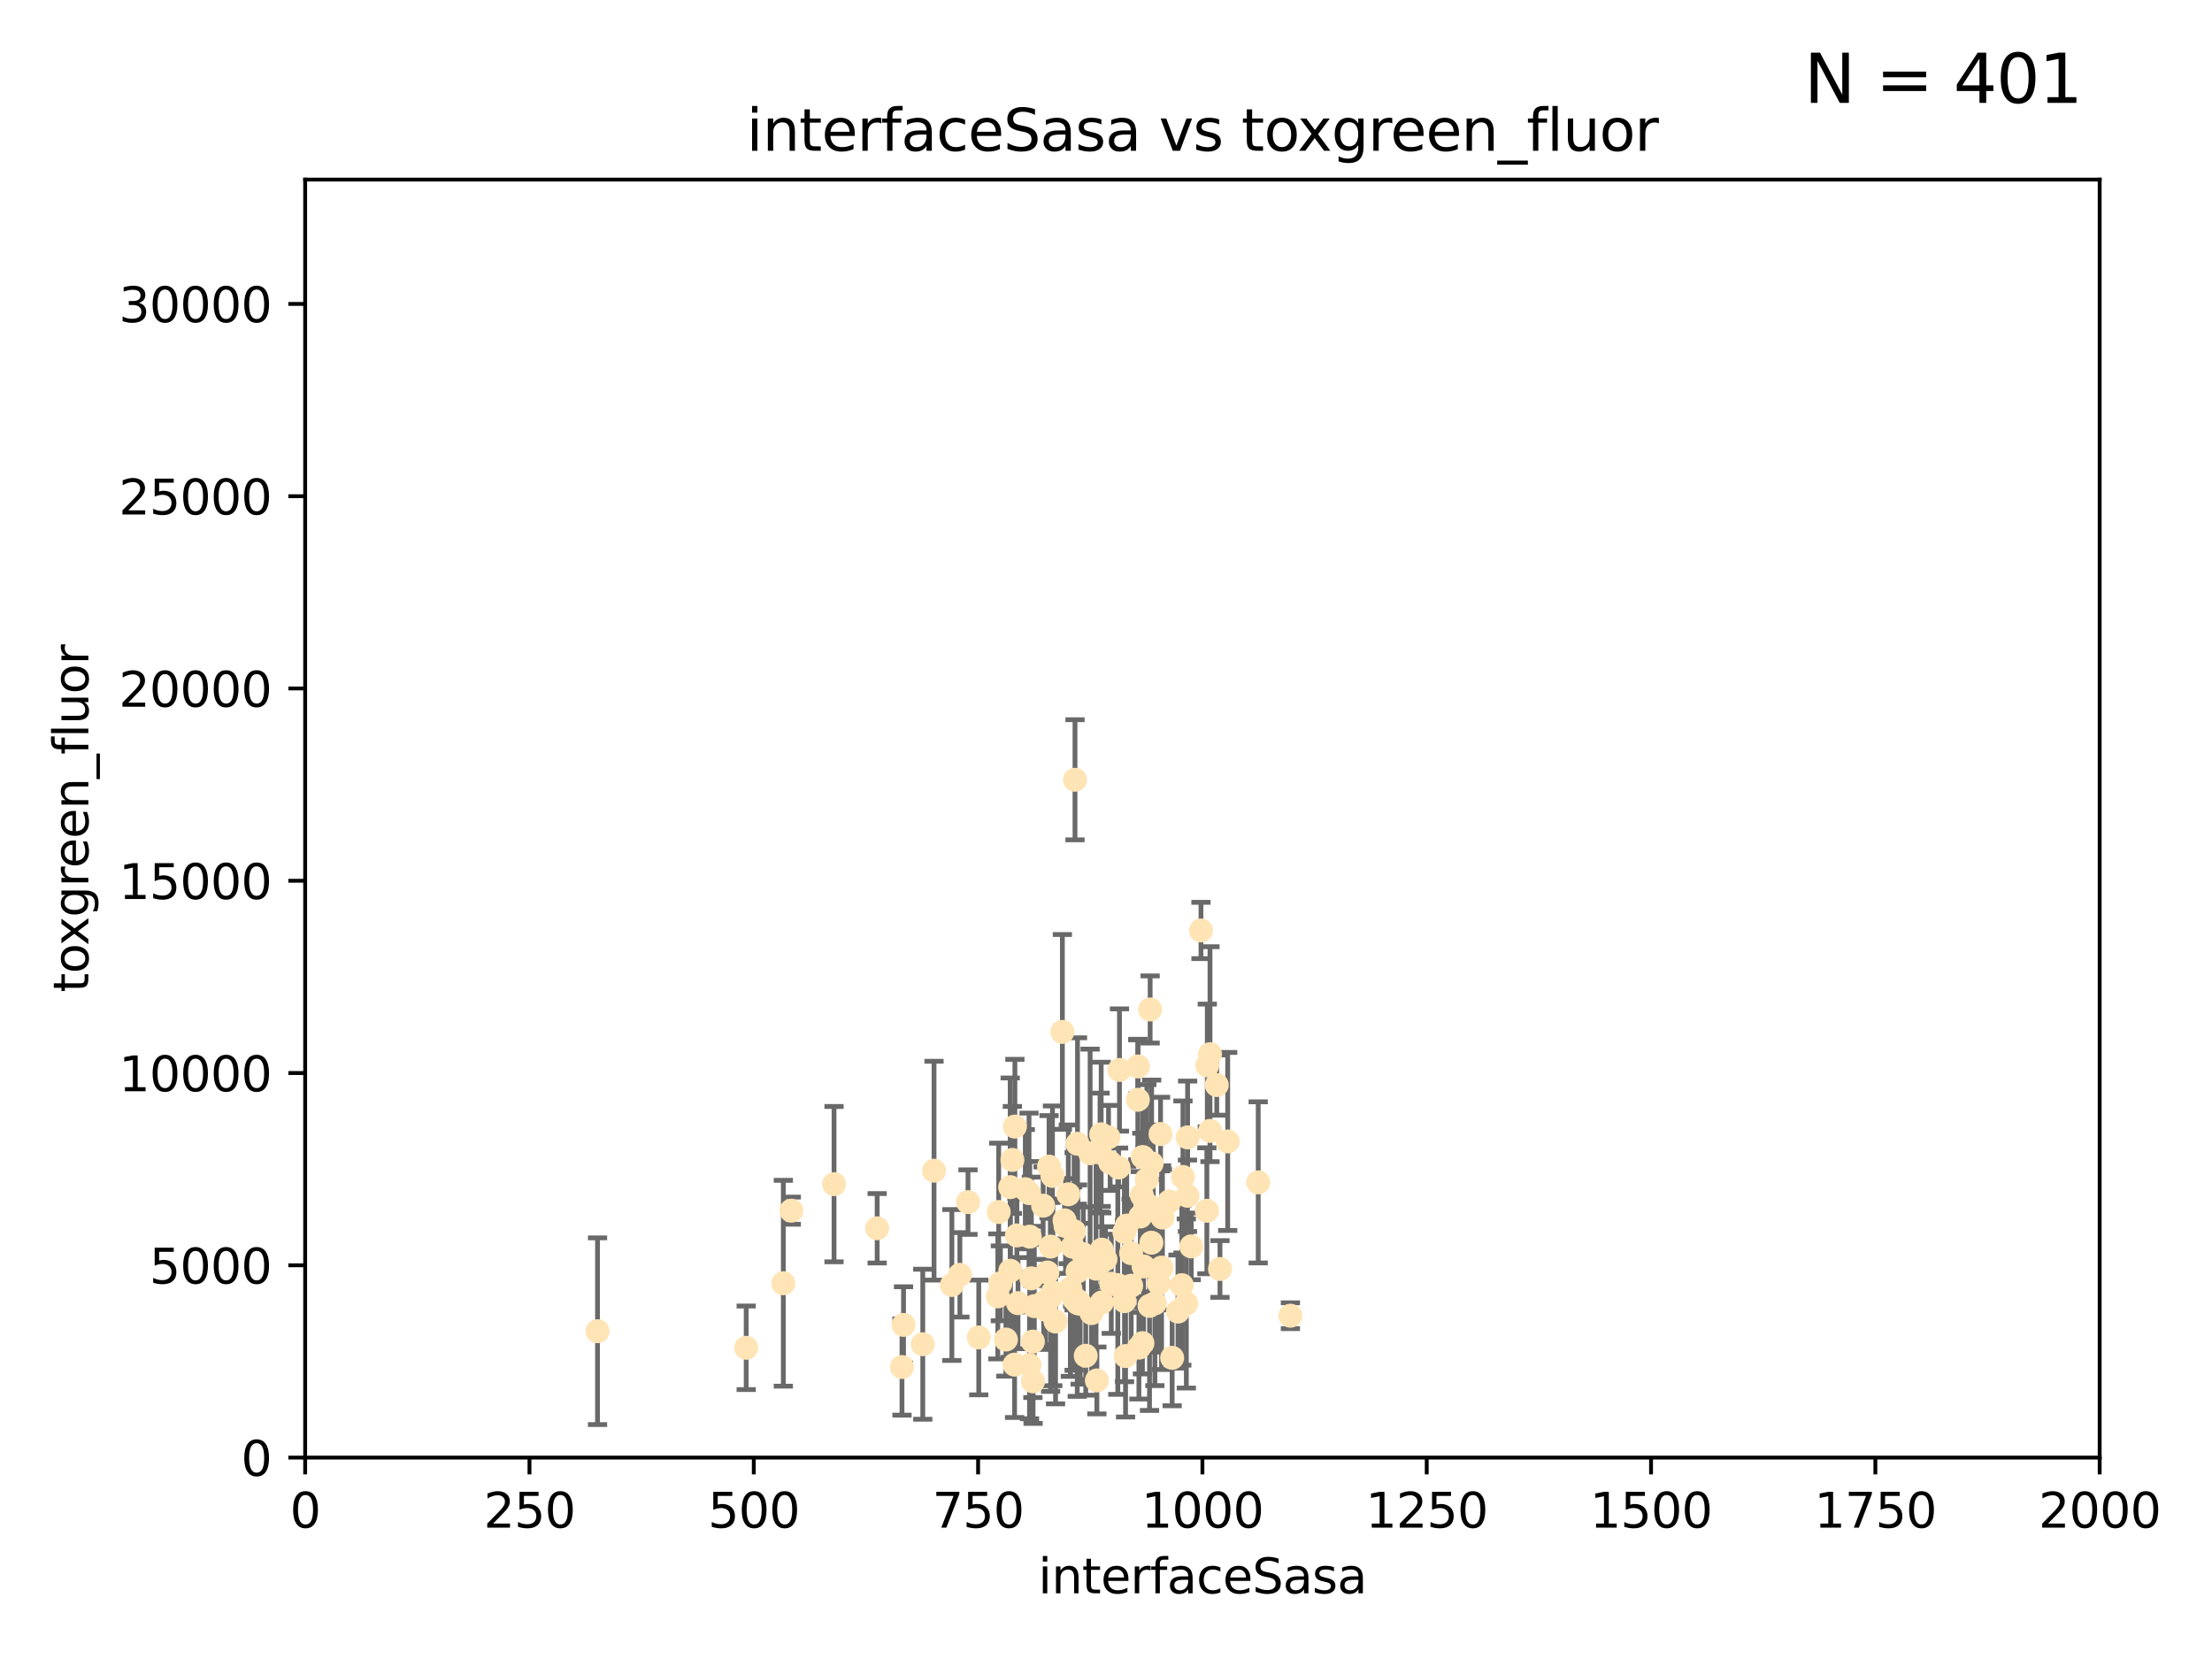 <?xml version="1.0" encoding="utf-8" standalone="no"?>
<!DOCTYPE svg PUBLIC "-//W3C//DTD SVG 1.1//EN"
  "http://www.w3.org/Graphics/SVG/1.1/DTD/svg11.dtd">
<svg xmlns:xlink="http://www.w3.org/1999/xlink" width="460.8pt" height="345.6pt" viewBox="0 0 460.8 345.6" xmlns="http://www.w3.org/2000/svg" version="1.1">
 <defs>
  <style type="text/css">*{stroke-linejoin: round; stroke-linecap: butt}</style>
 </defs>
 <g id="figure_1">
  <g id="patch_1">
   <path d="M 0 345.6 
L 460.8 345.6 
L 460.8 0 
L 0 0 
z
" style="fill: #ffffff"/>
  </g>
  <g id="axes_1">
   <g id="patch_2">
    <path d="M 63.571 303.64 
L 437.4 303.64 
L 437.4 37.411 
L 63.571 37.411 
z
" style="fill: #ffffff"/>
   </g>
   <g id="PathCollection_1">
    <defs>
     <path id="mcd67e521f7" d="M 0 1.118 
C 0.297 1.118 0.581 1 0.791 0.791 
C 1 0.581 1.118 0.297 1.118 0 
C 1.118 -0.297 1 -0.581 0.791 -0.791 
C 0.581 -1 0.297 -1.118 0 -1.118 
C -0.297 -1.118 -0.581 -1 -0.791 -0.791 
C -1 -0.581 -1.118 -0.297 -1.118 0 
C -1.118 0.297 -1 0.581 -0.791 0.791 
C -0.581 1 -0.297 1.118 0 1.118 
z
" style="stroke: #ffe4b5"/>
    </defs>
    <g clip-path="url(#pb8d030af45)">
     <use xlink:href="#mcd67e521f7" x="225.019" y="271.596" style="fill: #ffe4b5; stroke: #ffe4b5"/>
     <use xlink:href="#mcd67e521f7" x="253.473" y="226.035" style="fill: #ffe4b5; stroke: #ffe4b5"/>
     <use xlink:href="#mcd67e521f7" x="224.473" y="271.461" style="fill: #ffe4b5; stroke: #ffe4b5"/>
     <use xlink:href="#mcd67e521f7" x="241.972" y="264.067" style="fill: #ffe4b5; stroke: #ffe4b5"/>
     <use xlink:href="#mcd67e521f7" x="247.374" y="249.103" style="fill: #ffe4b5; stroke: #ffe4b5"/>
     <use xlink:href="#mcd67e521f7" x="224.409" y="270.865" style="fill: #ffe4b5; stroke: #ffe4b5"/>
     <use xlink:href="#mcd67e521f7" x="239.467" y="272.037" style="fill: #ffe4b5; stroke: #ffe4b5"/>
     <use xlink:href="#mcd67e521f7" x="238.555" y="250.513" style="fill: #ffe4b5; stroke: #ffe4b5"/>
     <use xlink:href="#mcd67e521f7" x="239.596" y="210.29" style="fill: #ffe4b5; stroke: #ffe4b5"/>
     <use xlink:href="#mcd67e521f7" x="223.46" y="259.708" style="fill: #ffe4b5; stroke: #ffe4b5"/>
     <use xlink:href="#mcd67e521f7" x="250.185" y="193.834" style="fill: #ffe4b5; stroke: #ffe4b5"/>
     <use xlink:href="#mcd67e521f7" x="231.501" y="267.44" style="fill: #ffe4b5; stroke: #ffe4b5"/>
     <use xlink:href="#mcd67e521f7" x="234.232" y="256.649" style="fill: #ffe4b5; stroke: #ffe4b5"/>
     <use xlink:href="#mcd67e521f7" x="240.248" y="251.742" style="fill: #ffe4b5; stroke: #ffe4b5"/>
     <use xlink:href="#mcd67e521f7" x="224.476" y="264.857" style="fill: #ffe4b5; stroke: #ffe4b5"/>
     <use xlink:href="#mcd67e521f7" x="214.465" y="284.344" style="fill: #ffe4b5; stroke: #ffe4b5"/>
     <use xlink:href="#mcd67e521f7" x="223.762" y="270.635" style="fill: #ffe4b5; stroke: #ffe4b5"/>
     <use xlink:href="#mcd67e521f7" x="238.048" y="241.029" style="fill: #ffe4b5; stroke: #ffe4b5"/>
     <use xlink:href="#mcd67e521f7" x="233.018" y="243.209" style="fill: #ffe4b5; stroke: #ffe4b5"/>
     <use xlink:href="#mcd67e521f7" x="251.411" y="252.228" style="fill: #ffe4b5; stroke: #ffe4b5"/>
     <use xlink:href="#mcd67e521f7" x="209.55" y="279.051" style="fill: #ffe4b5; stroke: #ffe4b5"/>
     <use xlink:href="#mcd67e521f7" x="212.073" y="271.465" style="fill: #ffe4b5; stroke: #ffe4b5"/>
     <use xlink:href="#mcd67e521f7" x="199.961" y="265.57" style="fill: #ffe4b5; stroke: #ffe4b5"/>
     <use xlink:href="#mcd67e521f7" x="187.899" y="284.776" style="fill: #ffe4b5; stroke: #ffe4b5"/>
     <use xlink:href="#mcd67e521f7" x="252.078" y="235.585" style="fill: #ffe4b5; stroke: #ffe4b5"/>
     <use xlink:href="#mcd67e521f7" x="218.183" y="265.086" style="fill: #ffe4b5; stroke: #ffe4b5"/>
     <use xlink:href="#mcd67e521f7" x="229.533" y="271.34" style="fill: #ffe4b5; stroke: #ffe4b5"/>
     <use xlink:href="#mcd67e521f7" x="237.861" y="249.016" style="fill: #ffe4b5; stroke: #ffe4b5"/>
     <use xlink:href="#mcd67e521f7" x="210.465" y="264.724" style="fill: #ffe4b5; stroke: #ffe4b5"/>
     <use xlink:href="#mcd67e521f7" x="224.465" y="238.266" style="fill: #ffe4b5; stroke: #ffe4b5"/>
     <use xlink:href="#mcd67e521f7" x="218.533" y="243.03" style="fill: #ffe4b5; stroke: #ffe4b5"/>
     <use xlink:href="#mcd67e521f7" x="234.476" y="282.488" style="fill: #ffe4b5; stroke: #ffe4b5"/>
     <use xlink:href="#mcd67e521f7" x="201.651" y="250.423" style="fill: #ffe4b5; stroke: #ffe4b5"/>
     <use xlink:href="#mcd67e521f7" x="214.516" y="257.618" style="fill: #ffe4b5; stroke: #ffe4b5"/>
     <use xlink:href="#mcd67e521f7" x="226.181" y="282.429" style="fill: #ffe4b5; stroke: #ffe4b5"/>
     <use xlink:href="#mcd67e521f7" x="211.421" y="234.689" style="fill: #ffe4b5; stroke: #ffe4b5"/>
     <use xlink:href="#mcd67e521f7" x="221.312" y="214.965" style="fill: #ffe4b5; stroke: #ffe4b5"/>
     <use xlink:href="#mcd67e521f7" x="237.058" y="222.162" style="fill: #ffe4b5; stroke: #ffe4b5"/>
     <use xlink:href="#mcd67e521f7" x="218.858" y="270.179" style="fill: #ffe4b5; stroke: #ffe4b5"/>
     <use xlink:href="#mcd67e521f7" x="214.852" y="266.301" style="fill: #ffe4b5; stroke: #ffe4b5"/>
     <use xlink:href="#mcd67e521f7" x="221.764" y="254.22" style="fill: #ffe4b5; stroke: #ffe4b5"/>
     <use xlink:href="#mcd67e521f7" x="247.402" y="236.936" style="fill: #ffe4b5; stroke: #ffe4b5"/>
     <use xlink:href="#mcd67e521f7" x="198.294" y="267.687" style="fill: #ffe4b5; stroke: #ffe4b5"/>
     <use xlink:href="#mcd67e521f7" x="229.523" y="260.33" style="fill: #ffe4b5; stroke: #ffe4b5"/>
     <use xlink:href="#mcd67e521f7" x="255.751" y="237.786" style="fill: #ffe4b5; stroke: #ffe4b5"/>
     <use xlink:href="#mcd67e521f7" x="229.159" y="240.103" style="fill: #ffe4b5; stroke: #ffe4b5"/>
     <use xlink:href="#mcd67e521f7" x="231.261" y="242.171" style="fill: #ffe4b5; stroke: #ffe4b5"/>
     <use xlink:href="#mcd67e521f7" x="208.396" y="267.34" style="fill: #ffe4b5; stroke: #ffe4b5"/>
     <use xlink:href="#mcd67e521f7" x="235.632" y="261.055" style="fill: #ffe4b5; stroke: #ffe4b5"/>
     <use xlink:href="#mcd67e521f7" x="252.065" y="219.606" style="fill: #ffe4b5; stroke: #ffe4b5"/>
     <use xlink:href="#mcd67e521f7" x="251.502" y="221.96" style="fill: #ffe4b5; stroke: #ffe4b5"/>
     <use xlink:href="#mcd67e521f7" x="240.579" y="271.507" style="fill: #ffe4b5; stroke: #ffe4b5"/>
     <use xlink:href="#mcd67e521f7" x="238.224" y="263.824" style="fill: #ffe4b5; stroke: #ffe4b5"/>
     <use xlink:href="#mcd67e521f7" x="217.82" y="272.838" style="fill: #ffe4b5; stroke: #ffe4b5"/>
     <use xlink:href="#mcd67e521f7" x="218.847" y="259.691" style="fill: #ffe4b5; stroke: #ffe4b5"/>
     <use xlink:href="#mcd67e521f7" x="230.291" y="262.325" style="fill: #ffe4b5; stroke: #ffe4b5"/>
     <use xlink:href="#mcd67e521f7" x="203.892" y="278.616" style="fill: #ffe4b5; stroke: #ffe4b5"/>
     <use xlink:href="#mcd67e521f7" x="210.895" y="241.629" style="fill: #ffe4b5; stroke: #ffe4b5"/>
     <use xlink:href="#mcd67e521f7" x="239.906" y="242.382" style="fill: #ffe4b5; stroke: #ffe4b5"/>
     <use xlink:href="#mcd67e521f7" x="237.994" y="279.797" style="fill: #ffe4b5; stroke: #ffe4b5"/>
     <use xlink:href="#mcd67e521f7" x="229.394" y="236.299" style="fill: #ffe4b5; stroke: #ffe4b5"/>
     <use xlink:href="#mcd67e521f7" x="247.136" y="271.543" style="fill: #ffe4b5; stroke: #ffe4b5"/>
     <use xlink:href="#mcd67e521f7" x="173.746" y="246.68" style="fill: #ffe4b5; stroke: #ffe4b5"/>
     <use xlink:href="#mcd67e521f7" x="219.247" y="244.965" style="fill: #ffe4b5; stroke: #ffe4b5"/>
     <use xlink:href="#mcd67e521f7" x="241.762" y="236.245" style="fill: #ffe4b5; stroke: #ffe4b5"/>
     <use xlink:href="#mcd67e521f7" x="222.972" y="268.416" style="fill: #ffe4b5; stroke: #ffe4b5"/>
     <use xlink:href="#mcd67e521f7" x="234.716" y="255.317" style="fill: #ffe4b5; stroke: #ffe4b5"/>
     <use xlink:href="#mcd67e521f7" x="217.413" y="271.268" style="fill: #ffe4b5; stroke: #ffe4b5"/>
     <use xlink:href="#mcd67e521f7" x="237.033" y="229.105" style="fill: #ffe4b5; stroke: #ffe4b5"/>
     <use xlink:href="#mcd67e521f7" x="244.181" y="282.862" style="fill: #ffe4b5; stroke: #ffe4b5"/>
     <use xlink:href="#mcd67e521f7" x="254.144" y="264.352" style="fill: #ffe4b5; stroke: #ffe4b5"/>
     <use xlink:href="#mcd67e521f7" x="237.256" y="280.741" style="fill: #ffe4b5; stroke: #ffe4b5"/>
     <use xlink:href="#mcd67e521f7" x="219.318" y="269.215" style="fill: #ffe4b5; stroke: #ffe4b5"/>
     <use xlink:href="#mcd67e521f7" x="214.363" y="248.544" style="fill: #ffe4b5; stroke: #ffe4b5"/>
     <use xlink:href="#mcd67e521f7" x="262.108" y="246.309" style="fill: #ffe4b5; stroke: #ffe4b5"/>
     <use xlink:href="#mcd67e521f7" x="246.196" y="267.724" style="fill: #ffe4b5; stroke: #ffe4b5"/>
     <use xlink:href="#mcd67e521f7" x="210.441" y="247.304" style="fill: #ffe4b5; stroke: #ffe4b5"/>
     <use xlink:href="#mcd67e521f7" x="241.39" y="267.331" style="fill: #ffe4b5; stroke: #ffe4b5"/>
     <use xlink:href="#mcd67e521f7" x="215.17" y="279.475" style="fill: #ffe4b5; stroke: #ffe4b5"/>
     <use xlink:href="#mcd67e521f7" x="223.944" y="162.44" style="fill: #ffe4b5; stroke: #ffe4b5"/>
     <use xlink:href="#mcd67e521f7" x="225.673" y="261.286" style="fill: #ffe4b5; stroke: #ffe4b5"/>
     <use xlink:href="#mcd67e521f7" x="230.927" y="236.922" style="fill: #ffe4b5; stroke: #ffe4b5"/>
     <use xlink:href="#mcd67e521f7" x="211.839" y="257.367" style="fill: #ffe4b5; stroke: #ffe4b5"/>
     <use xlink:href="#mcd67e521f7" x="245.396" y="273.224" style="fill: #ffe4b5; stroke: #ffe4b5"/>
     <use xlink:href="#mcd67e521f7" x="242.155" y="253.638" style="fill: #ffe4b5; stroke: #ffe4b5"/>
     <use xlink:href="#mcd67e521f7" x="228.325" y="264.288" style="fill: #ffe4b5; stroke: #ffe4b5"/>
     <use xlink:href="#mcd67e521f7" x="215.207" y="287.763" style="fill: #ffe4b5; stroke: #ffe4b5"/>
     <use xlink:href="#mcd67e521f7" x="248.153" y="259.646" style="fill: #ffe4b5; stroke: #ffe4b5"/>
     <use xlink:href="#mcd67e521f7" x="217.308" y="251.165" style="fill: #ffe4b5; stroke: #ffe4b5"/>
     <use xlink:href="#mcd67e521f7" x="188.221" y="276" style="fill: #ffe4b5; stroke: #ffe4b5"/>
     <use xlink:href="#mcd67e521f7" x="233.207" y="222.895" style="fill: #ffe4b5; stroke: #ffe4b5"/>
     <use xlink:href="#mcd67e521f7" x="238.906" y="245.674" style="fill: #ffe4b5; stroke: #ffe4b5"/>
     <use xlink:href="#mcd67e521f7" x="243.585" y="250.299" style="fill: #ffe4b5; stroke: #ffe4b5"/>
     <use xlink:href="#mcd67e521f7" x="227.377" y="273.541" style="fill: #ffe4b5; stroke: #ffe4b5"/>
     <use xlink:href="#mcd67e521f7" x="237.544" y="253.418" style="fill: #ffe4b5; stroke: #ffe4b5"/>
     <use xlink:href="#mcd67e521f7" x="213.589" y="247.731" style="fill: #ffe4b5; stroke: #ffe4b5"/>
     <use xlink:href="#mcd67e521f7" x="228.499" y="287.57" style="fill: #ffe4b5; stroke: #ffe4b5"/>
     <use xlink:href="#mcd67e521f7" x="232.86" y="267.709" style="fill: #ffe4b5; stroke: #ffe4b5"/>
     <use xlink:href="#mcd67e521f7" x="223.762" y="256.503" style="fill: #ffe4b5; stroke: #ffe4b5"/>
     <use xlink:href="#mcd67e521f7" x="227.093" y="240.236" style="fill: #ffe4b5; stroke: #ffe4b5"/>
     <use xlink:href="#mcd67e521f7" x="194.576" y="243.876" style="fill: #ffe4b5; stroke: #ffe4b5"/>
     <use xlink:href="#mcd67e521f7" x="235.645" y="267.845" style="fill: #ffe4b5; stroke: #ffe4b5"/>
     <use xlink:href="#mcd67e521f7" x="221.968" y="255.397" style="fill: #ffe4b5; stroke: #ffe4b5"/>
     <use xlink:href="#mcd67e521f7" x="182.727" y="255.871" style="fill: #ffe4b5; stroke: #ffe4b5"/>
     <use xlink:href="#mcd67e521f7" x="208.05" y="252.48" style="fill: #ffe4b5; stroke: #ffe4b5"/>
     <use xlink:href="#mcd67e521f7" x="164.838" y="252.206" style="fill: #ffe4b5; stroke: #ffe4b5"/>
     <use xlink:href="#mcd67e521f7" x="268.814" y="274.088" style="fill: #ffe4b5; stroke: #ffe4b5"/>
     <use xlink:href="#mcd67e521f7" x="239.856" y="258.879" style="fill: #ffe4b5; stroke: #ffe4b5"/>
     <use xlink:href="#mcd67e521f7" x="246.431" y="245.186" style="fill: #ffe4b5; stroke: #ffe4b5"/>
     <use xlink:href="#mcd67e521f7" x="155.445" y="280.77" style="fill: #ffe4b5; stroke: #ffe4b5"/>
     <use xlink:href="#mcd67e521f7" x="192.23" y="280.028" style="fill: #ffe4b5; stroke: #ffe4b5"/>
     <use xlink:href="#mcd67e521f7" x="234.256" y="271.053" style="fill: #ffe4b5; stroke: #ffe4b5"/>
     <use xlink:href="#mcd67e521f7" x="207.867" y="270.065" style="fill: #ffe4b5; stroke: #ffe4b5"/>
     <use xlink:href="#mcd67e521f7" x="211.355" y="284.28" style="fill: #ffe4b5; stroke: #ffe4b5"/>
     <use xlink:href="#mcd67e521f7" x="124.475" y="277.315" style="fill: #ffe4b5; stroke: #ffe4b5"/>
     <use xlink:href="#mcd67e521f7" x="163.182" y="267.322" style="fill: #ffe4b5; stroke: #ffe4b5"/>
     <use xlink:href="#mcd67e521f7" x="222.546" y="248.792" style="fill: #ffe4b5; stroke: #ffe4b5"/>
     <use xlink:href="#mcd67e521f7" x="215.467" y="272.093" style="fill: #ffe4b5; stroke: #ffe4b5"/>
     <use xlink:href="#mcd67e521f7" x="219.891" y="275.298" style="fill: #ffe4b5; stroke: #ffe4b5"/>
    </g>
   </g>
   <g id="matplotlib.axis_1">
    <g id="xtick_1">
     <g id="line2d_1">
      <defs>
       <path id="m25b85c45ba" d="M 0 0 
L 0 3.5 
" style="stroke: #000000; stroke-width: 0.8"/>
      </defs>
      <g>
       <use xlink:href="#m25b85c45ba" x="63.571" y="303.64" style="stroke: #000000; stroke-width: 0.8"/>
      </g>
     </g>
     <g id="text_1">
      <!-- 0 -->
      <g transform="translate(60.39 318.238)scale(0.1 -0.1)">
       <defs>
        <path id="DejaVuSans-30" d="M 2034 4250 
Q 1547 4250 1301 3770 
Q 1056 3291 1056 2328 
Q 1056 1369 1301 889 
Q 1547 409 2034 409 
Q 2525 409 2770 889 
Q 3016 1369 3016 2328 
Q 3016 3291 2770 3770 
Q 2525 4250 2034 4250 
z
M 2034 4750 
Q 2819 4750 3233 4129 
Q 3647 3509 3647 2328 
Q 3647 1150 3233 529 
Q 2819 -91 2034 -91 
Q 1250 -91 836 529 
Q 422 1150 422 2328 
Q 422 3509 836 4129 
Q 1250 4750 2034 4750 
z
" transform="scale(0.016)"/>
       </defs>
       <use xlink:href="#DejaVuSans-30"/>
      </g>
     </g>
    </g>
    <g id="xtick_2">
     <g id="line2d_2">
      <g>
       <use xlink:href="#m25b85c45ba" x="110.3" y="303.64" style="stroke: #000000; stroke-width: 0.8"/>
      </g>
     </g>
     <g id="text_2">
      <!-- 250 -->
      <g transform="translate(100.756 318.238)scale(0.1 -0.1)">
       <defs>
        <path id="DejaVuSans-32" d="M 1228 531 
L 3431 531 
L 3431 0 
L 469 0 
L 469 531 
Q 828 903 1448 1529 
Q 2069 2156 2228 2338 
Q 2531 2678 2651 2914 
Q 2772 3150 2772 3378 
Q 2772 3750 2511 3984 
Q 2250 4219 1831 4219 
Q 1534 4219 1204 4116 
Q 875 4013 500 3803 
L 500 4441 
Q 881 4594 1212 4672 
Q 1544 4750 1819 4750 
Q 2544 4750 2975 4387 
Q 3406 4025 3406 3419 
Q 3406 3131 3298 2873 
Q 3191 2616 2906 2266 
Q 2828 2175 2409 1742 
Q 1991 1309 1228 531 
z
" transform="scale(0.016)"/>
        <path id="DejaVuSans-35" d="M 691 4666 
L 3169 4666 
L 3169 4134 
L 1269 4134 
L 1269 2991 
Q 1406 3038 1543 3061 
Q 1681 3084 1819 3084 
Q 2600 3084 3056 2656 
Q 3513 2228 3513 1497 
Q 3513 744 3044 326 
Q 2575 -91 1722 -91 
Q 1428 -91 1123 -41 
Q 819 9 494 109 
L 494 744 
Q 775 591 1075 516 
Q 1375 441 1709 441 
Q 2250 441 2565 725 
Q 2881 1009 2881 1497 
Q 2881 1984 2565 2268 
Q 2250 2553 1709 2553 
Q 1456 2553 1204 2497 
Q 953 2441 691 2322 
L 691 4666 
z
" transform="scale(0.016)"/>
       </defs>
       <use xlink:href="#DejaVuSans-32"/>
       <use xlink:href="#DejaVuSans-35" x="63.623"/>
       <use xlink:href="#DejaVuSans-30" x="127.246"/>
      </g>
     </g>
    </g>
    <g id="xtick_3">
     <g id="line2d_3">
      <g>
       <use xlink:href="#m25b85c45ba" x="157.028" y="303.64" style="stroke: #000000; stroke-width: 0.8"/>
      </g>
     </g>
     <g id="text_3">
      <!-- 500 -->
      <g transform="translate(147.485 318.238)scale(0.1 -0.1)">
       <use xlink:href="#DejaVuSans-35"/>
       <use xlink:href="#DejaVuSans-30" x="63.623"/>
       <use xlink:href="#DejaVuSans-30" x="127.246"/>
      </g>
     </g>
    </g>
    <g id="xtick_4">
     <g id="line2d_4">
      <g>
       <use xlink:href="#m25b85c45ba" x="203.757" y="303.64" style="stroke: #000000; stroke-width: 0.8"/>
      </g>
     </g>
     <g id="text_4">
      <!-- 750 -->
      <g transform="translate(194.213 318.238)scale(0.1 -0.1)">
       <defs>
        <path id="DejaVuSans-37" d="M 525 4666 
L 3525 4666 
L 3525 4397 
L 1831 0 
L 1172 0 
L 2766 4134 
L 525 4134 
L 525 4666 
z
" transform="scale(0.016)"/>
       </defs>
       <use xlink:href="#DejaVuSans-37"/>
       <use xlink:href="#DejaVuSans-35" x="63.623"/>
       <use xlink:href="#DejaVuSans-30" x="127.246"/>
      </g>
     </g>
    </g>
    <g id="xtick_5">
     <g id="line2d_5">
      <g>
       <use xlink:href="#m25b85c45ba" x="250.486" y="303.64" style="stroke: #000000; stroke-width: 0.8"/>
      </g>
     </g>
     <g id="text_5">
      <!-- 1000 -->
      <g transform="translate(237.761 318.238)scale(0.1 -0.1)">
       <defs>
        <path id="DejaVuSans-31" d="M 794 531 
L 1825 531 
L 1825 4091 
L 703 3866 
L 703 4441 
L 1819 4666 
L 2450 4666 
L 2450 531 
L 3481 531 
L 3481 0 
L 794 0 
L 794 531 
z
" transform="scale(0.016)"/>
       </defs>
       <use xlink:href="#DejaVuSans-31"/>
       <use xlink:href="#DejaVuSans-30" x="63.623"/>
       <use xlink:href="#DejaVuSans-30" x="127.246"/>
       <use xlink:href="#DejaVuSans-30" x="190.869"/>
      </g>
     </g>
    </g>
    <g id="xtick_6">
     <g id="line2d_6">
      <g>
       <use xlink:href="#m25b85c45ba" x="297.214" y="303.64" style="stroke: #000000; stroke-width: 0.8"/>
      </g>
     </g>
     <g id="text_6">
      <!-- 1250 -->
      <g transform="translate(284.489 318.238)scale(0.1 -0.1)">
       <use xlink:href="#DejaVuSans-31"/>
       <use xlink:href="#DejaVuSans-32" x="63.623"/>
       <use xlink:href="#DejaVuSans-35" x="127.246"/>
       <use xlink:href="#DejaVuSans-30" x="190.869"/>
      </g>
     </g>
    </g>
    <g id="xtick_7">
     <g id="line2d_7">
      <g>
       <use xlink:href="#m25b85c45ba" x="343.943" y="303.64" style="stroke: #000000; stroke-width: 0.8"/>
      </g>
     </g>
     <g id="text_7">
      <!-- 1500 -->
      <g transform="translate(331.218 318.238)scale(0.1 -0.1)">
       <use xlink:href="#DejaVuSans-31"/>
       <use xlink:href="#DejaVuSans-35" x="63.623"/>
       <use xlink:href="#DejaVuSans-30" x="127.246"/>
       <use xlink:href="#DejaVuSans-30" x="190.869"/>
      </g>
     </g>
    </g>
    <g id="xtick_8">
     <g id="line2d_8">
      <g>
       <use xlink:href="#m25b85c45ba" x="390.671" y="303.64" style="stroke: #000000; stroke-width: 0.8"/>
      </g>
     </g>
     <g id="text_8">
      <!-- 1750 -->
      <g transform="translate(377.946 318.238)scale(0.1 -0.1)">
       <use xlink:href="#DejaVuSans-31"/>
       <use xlink:href="#DejaVuSans-37" x="63.623"/>
       <use xlink:href="#DejaVuSans-35" x="127.246"/>
       <use xlink:href="#DejaVuSans-30" x="190.869"/>
      </g>
     </g>
    </g>
    <g id="xtick_9">
     <g id="line2d_9">
      <g>
       <use xlink:href="#m25b85c45ba" x="437.4" y="303.64" style="stroke: #000000; stroke-width: 0.8"/>
      </g>
     </g>
     <g id="text_9">
      <!-- 2000 -->
      <g transform="translate(424.675 318.238)scale(0.1 -0.1)">
       <use xlink:href="#DejaVuSans-32"/>
       <use xlink:href="#DejaVuSans-30" x="63.623"/>
       <use xlink:href="#DejaVuSans-30" x="127.246"/>
       <use xlink:href="#DejaVuSans-30" x="190.869"/>
      </g>
     </g>
    </g>
    <g id="text_10">
     <!-- interfaceSasa -->
     <g transform="translate(216.279 331.917)scale(0.1 -0.1)">
      <defs>
       <path id="DejaVuSans-69" d="M 603 3500 
L 1178 3500 
L 1178 0 
L 603 0 
L 603 3500 
z
M 603 4863 
L 1178 4863 
L 1178 4134 
L 603 4134 
L 603 4863 
z
" transform="scale(0.016)"/>
       <path id="DejaVuSans-6e" d="M 3513 2113 
L 3513 0 
L 2938 0 
L 2938 2094 
Q 2938 2591 2744 2837 
Q 2550 3084 2163 3084 
Q 1697 3084 1428 2787 
Q 1159 2491 1159 1978 
L 1159 0 
L 581 0 
L 581 3500 
L 1159 3500 
L 1159 2956 
Q 1366 3272 1645 3428 
Q 1925 3584 2291 3584 
Q 2894 3584 3203 3211 
Q 3513 2838 3513 2113 
z
" transform="scale(0.016)"/>
       <path id="DejaVuSans-74" d="M 1172 4494 
L 1172 3500 
L 2356 3500 
L 2356 3053 
L 1172 3053 
L 1172 1153 
Q 1172 725 1289 603 
Q 1406 481 1766 481 
L 2356 481 
L 2356 0 
L 1766 0 
Q 1100 0 847 248 
Q 594 497 594 1153 
L 594 3053 
L 172 3053 
L 172 3500 
L 594 3500 
L 594 4494 
L 1172 4494 
z
" transform="scale(0.016)"/>
       <path id="DejaVuSans-65" d="M 3597 1894 
L 3597 1613 
L 953 1613 
Q 991 1019 1311 708 
Q 1631 397 2203 397 
Q 2534 397 2845 478 
Q 3156 559 3463 722 
L 3463 178 
Q 3153 47 2828 -22 
Q 2503 -91 2169 -91 
Q 1331 -91 842 396 
Q 353 884 353 1716 
Q 353 2575 817 3079 
Q 1281 3584 2069 3584 
Q 2775 3584 3186 3129 
Q 3597 2675 3597 1894 
z
M 3022 2063 
Q 3016 2534 2758 2815 
Q 2500 3097 2075 3097 
Q 1594 3097 1305 2825 
Q 1016 2553 972 2059 
L 3022 2063 
z
" transform="scale(0.016)"/>
       <path id="DejaVuSans-72" d="M 2631 2963 
Q 2534 3019 2420 3045 
Q 2306 3072 2169 3072 
Q 1681 3072 1420 2755 
Q 1159 2438 1159 1844 
L 1159 0 
L 581 0 
L 581 3500 
L 1159 3500 
L 1159 2956 
Q 1341 3275 1631 3429 
Q 1922 3584 2338 3584 
Q 2397 3584 2469 3576 
Q 2541 3569 2628 3553 
L 2631 2963 
z
" transform="scale(0.016)"/>
       <path id="DejaVuSans-66" d="M 2375 4863 
L 2375 4384 
L 1825 4384 
Q 1516 4384 1395 4259 
Q 1275 4134 1275 3809 
L 1275 3500 
L 2222 3500 
L 2222 3053 
L 1275 3053 
L 1275 0 
L 697 0 
L 697 3053 
L 147 3053 
L 147 3500 
L 697 3500 
L 697 3744 
Q 697 4328 969 4595 
Q 1241 4863 1831 4863 
L 2375 4863 
z
" transform="scale(0.016)"/>
       <path id="DejaVuSans-61" d="M 2194 1759 
Q 1497 1759 1228 1600 
Q 959 1441 959 1056 
Q 959 750 1161 570 
Q 1363 391 1709 391 
Q 2188 391 2477 730 
Q 2766 1069 2766 1631 
L 2766 1759 
L 2194 1759 
z
M 3341 1997 
L 3341 0 
L 2766 0 
L 2766 531 
Q 2569 213 2275 61 
Q 1981 -91 1556 -91 
Q 1019 -91 701 211 
Q 384 513 384 1019 
Q 384 1609 779 1909 
Q 1175 2209 1959 2209 
L 2766 2209 
L 2766 2266 
Q 2766 2663 2505 2880 
Q 2244 3097 1772 3097 
Q 1472 3097 1187 3025 
Q 903 2953 641 2809 
L 641 3341 
Q 956 3463 1253 3523 
Q 1550 3584 1831 3584 
Q 2591 3584 2966 3190 
Q 3341 2797 3341 1997 
z
" transform="scale(0.016)"/>
       <path id="DejaVuSans-63" d="M 3122 3366 
L 3122 2828 
Q 2878 2963 2633 3030 
Q 2388 3097 2138 3097 
Q 1578 3097 1268 2742 
Q 959 2388 959 1747 
Q 959 1106 1268 751 
Q 1578 397 2138 397 
Q 2388 397 2633 464 
Q 2878 531 3122 666 
L 3122 134 
Q 2881 22 2623 -34 
Q 2366 -91 2075 -91 
Q 1284 -91 818 406 
Q 353 903 353 1747 
Q 353 2603 823 3093 
Q 1294 3584 2113 3584 
Q 2378 3584 2631 3529 
Q 2884 3475 3122 3366 
z
" transform="scale(0.016)"/>
       <path id="DejaVuSans-53" d="M 3425 4513 
L 3425 3897 
Q 3066 4069 2747 4153 
Q 2428 4238 2131 4238 
Q 1616 4238 1336 4038 
Q 1056 3838 1056 3469 
Q 1056 3159 1242 3001 
Q 1428 2844 1947 2747 
L 2328 2669 
Q 3034 2534 3370 2195 
Q 3706 1856 3706 1288 
Q 3706 609 3251 259 
Q 2797 -91 1919 -91 
Q 1588 -91 1214 -16 
Q 841 59 441 206 
L 441 856 
Q 825 641 1194 531 
Q 1563 422 1919 422 
Q 2459 422 2753 634 
Q 3047 847 3047 1241 
Q 3047 1584 2836 1778 
Q 2625 1972 2144 2069 
L 1759 2144 
Q 1053 2284 737 2584 
Q 422 2884 422 3419 
Q 422 4038 858 4394 
Q 1294 4750 2059 4750 
Q 2388 4750 2728 4690 
Q 3069 4631 3425 4513 
z
" transform="scale(0.016)"/>
       <path id="DejaVuSans-73" d="M 2834 3397 
L 2834 2853 
Q 2591 2978 2328 3040 
Q 2066 3103 1784 3103 
Q 1356 3103 1142 2972 
Q 928 2841 928 2578 
Q 928 2378 1081 2264 
Q 1234 2150 1697 2047 
L 1894 2003 
Q 2506 1872 2764 1633 
Q 3022 1394 3022 966 
Q 3022 478 2636 193 
Q 2250 -91 1575 -91 
Q 1294 -91 989 -36 
Q 684 19 347 128 
L 347 722 
Q 666 556 975 473 
Q 1284 391 1588 391 
Q 1994 391 2212 530 
Q 2431 669 2431 922 
Q 2431 1156 2273 1281 
Q 2116 1406 1581 1522 
L 1381 1569 
Q 847 1681 609 1914 
Q 372 2147 372 2553 
Q 372 3047 722 3315 
Q 1072 3584 1716 3584 
Q 2034 3584 2315 3537 
Q 2597 3491 2834 3397 
z
" transform="scale(0.016)"/>
      </defs>
      <use xlink:href="#DejaVuSans-69"/>
      <use xlink:href="#DejaVuSans-6e" x="27.783"/>
      <use xlink:href="#DejaVuSans-74" x="91.162"/>
      <use xlink:href="#DejaVuSans-65" x="130.371"/>
      <use xlink:href="#DejaVuSans-72" x="191.895"/>
      <use xlink:href="#DejaVuSans-66" x="233.008"/>
      <use xlink:href="#DejaVuSans-61" x="268.213"/>
      <use xlink:href="#DejaVuSans-63" x="329.492"/>
      <use xlink:href="#DejaVuSans-65" x="384.473"/>
      <use xlink:href="#DejaVuSans-53" x="445.996"/>
      <use xlink:href="#DejaVuSans-61" x="509.473"/>
      <use xlink:href="#DejaVuSans-73" x="570.752"/>
      <use xlink:href="#DejaVuSans-61" x="622.852"/>
     </g>
    </g>
   </g>
   <g id="matplotlib.axis_2">
    <g id="ytick_1">
     <g id="line2d_10">
      <defs>
       <path id="m53e96574bd" d="M 0 0 
L -3.5 0 
" style="stroke: #000000; stroke-width: 0.8"/>
      </defs>
      <g>
       <use xlink:href="#m53e96574bd" x="63.571" y="303.64" style="stroke: #000000; stroke-width: 0.8"/>
      </g>
     </g>
     <g id="text_11">
      <!-- 0 -->
      <g transform="translate(50.209 307.439)scale(0.1 -0.1)">
       <use xlink:href="#DejaVuSans-30"/>
      </g>
     </g>
    </g>
    <g id="ytick_2">
     <g id="line2d_11">
      <g>
       <use xlink:href="#m53e96574bd" x="63.571" y="263.586" style="stroke: #000000; stroke-width: 0.8"/>
      </g>
     </g>
     <g id="text_12">
      <!-- 5000 -->
      <g transform="translate(31.121 267.385)scale(0.1 -0.1)">
       <use xlink:href="#DejaVuSans-35"/>
       <use xlink:href="#DejaVuSans-30" x="63.623"/>
       <use xlink:href="#DejaVuSans-30" x="127.246"/>
       <use xlink:href="#DejaVuSans-30" x="190.869"/>
      </g>
     </g>
    </g>
    <g id="ytick_3">
     <g id="line2d_12">
      <g>
       <use xlink:href="#m53e96574bd" x="63.571" y="223.532" style="stroke: #000000; stroke-width: 0.8"/>
      </g>
     </g>
     <g id="text_13">
      <!-- 10000 -->
      <g transform="translate(24.759 227.331)scale(0.1 -0.1)">
       <use xlink:href="#DejaVuSans-31"/>
       <use xlink:href="#DejaVuSans-30" x="63.623"/>
       <use xlink:href="#DejaVuSans-30" x="127.246"/>
       <use xlink:href="#DejaVuSans-30" x="190.869"/>
       <use xlink:href="#DejaVuSans-30" x="254.492"/>
      </g>
     </g>
    </g>
    <g id="ytick_4">
     <g id="line2d_13">
      <g>
       <use xlink:href="#m53e96574bd" x="63.571" y="183.478" style="stroke: #000000; stroke-width: 0.8"/>
      </g>
     </g>
     <g id="text_14">
      <!-- 15000 -->
      <g transform="translate(24.759 187.278)scale(0.1 -0.1)">
       <use xlink:href="#DejaVuSans-31"/>
       <use xlink:href="#DejaVuSans-35" x="63.623"/>
       <use xlink:href="#DejaVuSans-30" x="127.246"/>
       <use xlink:href="#DejaVuSans-30" x="190.869"/>
       <use xlink:href="#DejaVuSans-30" x="254.492"/>
      </g>
     </g>
    </g>
    <g id="ytick_5">
     <g id="line2d_14">
      <g>
       <use xlink:href="#m53e96574bd" x="63.571" y="143.424" style="stroke: #000000; stroke-width: 0.8"/>
      </g>
     </g>
     <g id="text_15">
      <!-- 20000 -->
      <g transform="translate(24.759 147.224)scale(0.1 -0.1)">
       <use xlink:href="#DejaVuSans-32"/>
       <use xlink:href="#DejaVuSans-30" x="63.623"/>
       <use xlink:href="#DejaVuSans-30" x="127.246"/>
       <use xlink:href="#DejaVuSans-30" x="190.869"/>
       <use xlink:href="#DejaVuSans-30" x="254.492"/>
      </g>
     </g>
    </g>
    <g id="ytick_6">
     <g id="line2d_15">
      <g>
       <use xlink:href="#m53e96574bd" x="63.571" y="103.371" style="stroke: #000000; stroke-width: 0.8"/>
      </g>
     </g>
     <g id="text_16">
      <!-- 25000 -->
      <g transform="translate(24.759 107.17)scale(0.1 -0.1)">
       <use xlink:href="#DejaVuSans-32"/>
       <use xlink:href="#DejaVuSans-35" x="63.623"/>
       <use xlink:href="#DejaVuSans-30" x="127.246"/>
       <use xlink:href="#DejaVuSans-30" x="190.869"/>
       <use xlink:href="#DejaVuSans-30" x="254.492"/>
      </g>
     </g>
    </g>
    <g id="ytick_7">
     <g id="line2d_16">
      <g>
       <use xlink:href="#m53e96574bd" x="63.571" y="63.317" style="stroke: #000000; stroke-width: 0.8"/>
      </g>
     </g>
     <g id="text_17">
      <!-- 30000 -->
      <g transform="translate(24.759 67.116)scale(0.1 -0.1)">
       <defs>
        <path id="DejaVuSans-33" d="M 2597 2516 
Q 3050 2419 3304 2112 
Q 3559 1806 3559 1356 
Q 3559 666 3084 287 
Q 2609 -91 1734 -91 
Q 1441 -91 1130 -33 
Q 819 25 488 141 
L 488 750 
Q 750 597 1062 519 
Q 1375 441 1716 441 
Q 2309 441 2620 675 
Q 2931 909 2931 1356 
Q 2931 1769 2642 2001 
Q 2353 2234 1838 2234 
L 1294 2234 
L 1294 2753 
L 1863 2753 
Q 2328 2753 2575 2939 
Q 2822 3125 2822 3475 
Q 2822 3834 2567 4026 
Q 2313 4219 1838 4219 
Q 1578 4219 1281 4162 
Q 984 4106 628 3988 
L 628 4550 
Q 988 4650 1302 4700 
Q 1616 4750 1894 4750 
Q 2613 4750 3031 4423 
Q 3450 4097 3450 3541 
Q 3450 3153 3228 2886 
Q 3006 2619 2597 2516 
z
" transform="scale(0.016)"/>
       </defs>
       <use xlink:href="#DejaVuSans-33"/>
       <use xlink:href="#DejaVuSans-30" x="63.623"/>
       <use xlink:href="#DejaVuSans-30" x="127.246"/>
       <use xlink:href="#DejaVuSans-30" x="190.869"/>
       <use xlink:href="#DejaVuSans-30" x="254.492"/>
      </g>
     </g>
    </g>
    <g id="text_18">
     <!-- toxgreen_fluor -->
     <g transform="translate(18.401 206.72)rotate(-90)scale(0.1 -0.1)">
      <defs>
       <path id="DejaVuSans-6f" d="M 1959 3097 
Q 1497 3097 1228 2736 
Q 959 2375 959 1747 
Q 959 1119 1226 758 
Q 1494 397 1959 397 
Q 2419 397 2687 759 
Q 2956 1122 2956 1747 
Q 2956 2369 2687 2733 
Q 2419 3097 1959 3097 
z
M 1959 3584 
Q 2709 3584 3137 3096 
Q 3566 2609 3566 1747 
Q 3566 888 3137 398 
Q 2709 -91 1959 -91 
Q 1206 -91 779 398 
Q 353 888 353 1747 
Q 353 2609 779 3096 
Q 1206 3584 1959 3584 
z
" transform="scale(0.016)"/>
       <path id="DejaVuSans-78" d="M 3513 3500 
L 2247 1797 
L 3578 0 
L 2900 0 
L 1881 1375 
L 863 0 
L 184 0 
L 1544 1831 
L 300 3500 
L 978 3500 
L 1906 2253 
L 2834 3500 
L 3513 3500 
z
" transform="scale(0.016)"/>
       <path id="DejaVuSans-67" d="M 2906 1791 
Q 2906 2416 2648 2759 
Q 2391 3103 1925 3103 
Q 1463 3103 1205 2759 
Q 947 2416 947 1791 
Q 947 1169 1205 825 
Q 1463 481 1925 481 
Q 2391 481 2648 825 
Q 2906 1169 2906 1791 
z
M 3481 434 
Q 3481 -459 3084 -895 
Q 2688 -1331 1869 -1331 
Q 1566 -1331 1297 -1286 
Q 1028 -1241 775 -1147 
L 775 -588 
Q 1028 -725 1275 -790 
Q 1522 -856 1778 -856 
Q 2344 -856 2625 -561 
Q 2906 -266 2906 331 
L 2906 616 
Q 2728 306 2450 153 
Q 2172 0 1784 0 
Q 1141 0 747 490 
Q 353 981 353 1791 
Q 353 2603 747 3093 
Q 1141 3584 1784 3584 
Q 2172 3584 2450 3431 
Q 2728 3278 2906 2969 
L 2906 3500 
L 3481 3500 
L 3481 434 
z
" transform="scale(0.016)"/>
       <path id="DejaVuSans-5f" d="M 3263 -1063 
L 3263 -1509 
L -63 -1509 
L -63 -1063 
L 3263 -1063 
z
" transform="scale(0.016)"/>
       <path id="DejaVuSans-6c" d="M 603 4863 
L 1178 4863 
L 1178 0 
L 603 0 
L 603 4863 
z
" transform="scale(0.016)"/>
       <path id="DejaVuSans-75" d="M 544 1381 
L 544 3500 
L 1119 3500 
L 1119 1403 
Q 1119 906 1312 657 
Q 1506 409 1894 409 
Q 2359 409 2629 706 
Q 2900 1003 2900 1516 
L 2900 3500 
L 3475 3500 
L 3475 0 
L 2900 0 
L 2900 538 
Q 2691 219 2414 64 
Q 2138 -91 1772 -91 
Q 1169 -91 856 284 
Q 544 659 544 1381 
z
M 1991 3584 
L 1991 3584 
z
" transform="scale(0.016)"/>
      </defs>
      <use xlink:href="#DejaVuSans-74"/>
      <use xlink:href="#DejaVuSans-6f" x="39.209"/>
      <use xlink:href="#DejaVuSans-78" x="97.266"/>
      <use xlink:href="#DejaVuSans-67" x="156.445"/>
      <use xlink:href="#DejaVuSans-72" x="219.922"/>
      <use xlink:href="#DejaVuSans-65" x="258.785"/>
      <use xlink:href="#DejaVuSans-65" x="320.309"/>
      <use xlink:href="#DejaVuSans-6e" x="381.832"/>
      <use xlink:href="#DejaVuSans-5f" x="445.211"/>
      <use xlink:href="#DejaVuSans-66" x="495.211"/>
      <use xlink:href="#DejaVuSans-6c" x="530.416"/>
      <use xlink:href="#DejaVuSans-75" x="558.199"/>
      <use xlink:href="#DejaVuSans-6f" x="621.578"/>
      <use xlink:href="#DejaVuSans-72" x="682.76"/>
     </g>
    </g>
   </g>
   <g id="LineCollection_1">
    <path d="M 225.019 288.345 
L 225.019 254.847 
" clip-path="url(#pb8d030af45)" style="fill: none; stroke: #696969"/>
    <path d="M 253.473 232.311 
L 253.473 219.76 
" clip-path="url(#pb8d030af45)" style="fill: none; stroke: #696969"/>
    <path d="M 224.473 281.916 
L 224.473 261.006 
" clip-path="url(#pb8d030af45)" style="fill: none; stroke: #696969"/>
    <path d="M 241.972 285.293 
L 241.972 242.842 
" clip-path="url(#pb8d030af45)" style="fill: none; stroke: #696969"/>
    <path d="M 247.374 256.541 
L 247.374 241.666 
" clip-path="url(#pb8d030af45)" style="fill: none; stroke: #696969"/>
    <path d="M 224.409 290.886 
L 224.409 250.843 
" clip-path="url(#pb8d030af45)" style="fill: none; stroke: #696969"/>
    <path d="M 239.467 293.819 
L 239.467 250.255 
" clip-path="url(#pb8d030af45)" style="fill: none; stroke: #696969"/>
    <path d="M 238.555 261.983 
L 238.555 239.043 
" clip-path="url(#pb8d030af45)" style="fill: none; stroke: #696969"/>
    <path d="M 239.596 217.282 
L 239.596 203.297 
" clip-path="url(#pb8d030af45)" style="fill: none; stroke: #696969"/>
    <path d="M 223.46 272.15 
L 223.46 247.265 
" clip-path="url(#pb8d030af45)" style="fill: none; stroke: #696969"/>
    <path d="M 250.185 199.699 
L 250.185 187.969 
" clip-path="url(#pb8d030af45)" style="fill: none; stroke: #696969"/>
    <path d="M 231.501 277.765 
L 231.501 257.115 
" clip-path="url(#pb8d030af45)" style="fill: none; stroke: #696969"/>
    <path d="M 234.232 270.885 
L 234.232 242.414 
" clip-path="url(#pb8d030af45)" style="fill: none; stroke: #696969"/>
    <path d="M 240.248 269.114 
L 240.248 234.37 
" clip-path="url(#pb8d030af45)" style="fill: none; stroke: #696969"/>
    <path d="M 224.476 282.872 
L 224.476 246.841 
" clip-path="url(#pb8d030af45)" style="fill: none; stroke: #696969"/>
    <path d="M 214.465 295.553 
L 214.465 273.136 
" clip-path="url(#pb8d030af45)" style="fill: none; stroke: #696969"/>
    <path d="M 223.762 285.451 
L 223.762 255.819 
" clip-path="url(#pb8d030af45)" style="fill: none; stroke: #696969"/>
    <path d="M 238.048 252.589 
L 238.048 229.47 
" clip-path="url(#pb8d030af45)" style="fill: none; stroke: #696969"/>
    <path d="M 233.018 247.256 
L 233.018 239.161 
" clip-path="url(#pb8d030af45)" style="fill: none; stroke: #696969"/>
    <path d="M 251.411 265.341 
L 251.411 239.114 
" clip-path="url(#pb8d030af45)" style="fill: none; stroke: #696969"/>
    <path d="M 209.55 286.668 
L 209.55 271.434 
" clip-path="url(#pb8d030af45)" style="fill: none; stroke: #696969"/>
    <path d="M 212.073 280.957 
L 212.073 261.973 
" clip-path="url(#pb8d030af45)" style="fill: none; stroke: #696969"/>
    <path d="M 199.961 274.364 
L 199.961 256.776 
" clip-path="url(#pb8d030af45)" style="fill: none; stroke: #696969"/>
    <path d="M 187.899 294.803 
L 187.899 274.749 
" clip-path="url(#pb8d030af45)" style="fill: none; stroke: #696969"/>
    <path d="M 252.078 236.031 
L 252.078 235.139 
" clip-path="url(#pb8d030af45)" style="fill: none; stroke: #696969"/>
    <path d="M 218.183 271.767 
L 218.183 258.406 
" clip-path="url(#pb8d030af45)" style="fill: none; stroke: #696969"/>
    <path d="M 229.533 272.359 
L 229.533 270.321 
" clip-path="url(#pb8d030af45)" style="fill: none; stroke: #696969"/>
    <path d="M 237.861 261.966 
L 237.861 236.066 
" clip-path="url(#pb8d030af45)" style="fill: none; stroke: #696969"/>
    <path d="M 210.465 282.739 
L 210.465 246.71 
" clip-path="url(#pb8d030af45)" style="fill: none; stroke: #696969"/>
    <path d="M 224.465 260.348 
L 224.465 216.185 
" clip-path="url(#pb8d030af45)" style="fill: none; stroke: #696969"/>
    <path d="M 218.533 253.656 
L 218.533 232.403 
" clip-path="url(#pb8d030af45)" style="fill: none; stroke: #696969"/>
    <path d="M 234.476 295.191 
L 234.476 269.784 
" clip-path="url(#pb8d030af45)" style="fill: none; stroke: #696969"/>
    <path d="M 201.651 257.146 
L 201.651 243.699 
" clip-path="url(#pb8d030af45)" style="fill: none; stroke: #696969"/>
    <path d="M 214.516 273.267 
L 214.516 241.969 
" clip-path="url(#pb8d030af45)" style="fill: none; stroke: #696969"/>
    <path d="M 226.181 290.644 
L 226.181 274.214 
" clip-path="url(#pb8d030af45)" style="fill: none; stroke: #696969"/>
    <path d="M 211.421 248.698 
L 211.421 220.68 
" clip-path="url(#pb8d030af45)" style="fill: none; stroke: #696969"/>
    <path d="M 221.312 235.256 
L 221.312 194.675 
" clip-path="url(#pb8d030af45)" style="fill: none; stroke: #696969"/>
    <path d="M 237.058 227.83 
L 237.058 216.494 
" clip-path="url(#pb8d030af45)" style="fill: none; stroke: #696969"/>
    <path d="M 218.858 289.85 
L 218.858 250.508 
" clip-path="url(#pb8d030af45)" style="fill: none; stroke: #696969"/>
    <path d="M 214.852 287.392 
L 214.852 245.211 
" clip-path="url(#pb8d030af45)" style="fill: none; stroke: #696969"/>
    <path d="M 221.764 258.096 
L 221.764 250.344 
" clip-path="url(#pb8d030af45)" style="fill: none; stroke: #696969"/>
    <path d="M 247.402 248.663 
L 247.402 225.209 
" clip-path="url(#pb8d030af45)" style="fill: none; stroke: #696969"/>
    <path d="M 198.294 283.407 
L 198.294 251.968 
" clip-path="url(#pb8d030af45)" style="fill: none; stroke: #696969"/>
    <path d="M 229.523 267.995 
L 229.523 252.666 
" clip-path="url(#pb8d030af45)" style="fill: none; stroke: #696969"/>
    <path d="M 255.751 256.328 
L 255.751 219.243 
" clip-path="url(#pb8d030af45)" style="fill: none; stroke: #696969"/>
    <path d="M 229.159 252.489 
L 229.159 227.716 
" clip-path="url(#pb8d030af45)" style="fill: none; stroke: #696969"/>
    <path d="M 231.261 247.983 
L 231.261 236.358 
" clip-path="url(#pb8d030af45)" style="fill: none; stroke: #696969"/>
    <path d="M 208.396 275.141 
L 208.396 259.54 
" clip-path="url(#pb8d030af45)" style="fill: none; stroke: #696969"/>
    <path d="M 235.632 272.313 
L 235.632 249.797 
" clip-path="url(#pb8d030af45)" style="fill: none; stroke: #696969"/>
    <path d="M 252.065 241.995 
L 252.065 197.216 
" clip-path="url(#pb8d030af45)" style="fill: none; stroke: #696969"/>
    <path d="M 251.502 234.746 
L 251.502 209.174 
" clip-path="url(#pb8d030af45)" style="fill: none; stroke: #696969"/>
    <path d="M 240.579 288.646 
L 240.579 254.368 
" clip-path="url(#pb8d030af45)" style="fill: none; stroke: #696969"/>
    <path d="M 238.224 279.464 
L 238.224 248.183 
" clip-path="url(#pb8d030af45)" style="fill: none; stroke: #696969"/>
    <path d="M 217.82 281.108 
L 217.82 264.568 
" clip-path="url(#pb8d030af45)" style="fill: none; stroke: #696969"/>
    <path d="M 218.847 265.587 
L 218.847 253.794 
" clip-path="url(#pb8d030af45)" style="fill: none; stroke: #696969"/>
    <path d="M 230.291 269.104 
L 230.291 255.546 
" clip-path="url(#pb8d030af45)" style="fill: none; stroke: #696969"/>
    <path d="M 203.892 290.567 
L 203.892 266.664 
" clip-path="url(#pb8d030af45)" style="fill: none; stroke: #696969"/>
    <path d="M 210.895 252.767 
L 210.895 230.491 
" clip-path="url(#pb8d030af45)" style="fill: none; stroke: #696969"/>
    <path d="M 239.906 259.757 
L 239.906 225.007 
" clip-path="url(#pb8d030af45)" style="fill: none; stroke: #696969"/>
    <path d="M 237.994 286.213 
L 237.994 273.381 
" clip-path="url(#pb8d030af45)" style="fill: none; stroke: #696969"/>
    <path d="M 229.394 251.325 
L 229.394 221.273 
" clip-path="url(#pb8d030af45)" style="fill: none; stroke: #696969"/>
    <path d="M 247.136 289.157 
L 247.136 253.928 
" clip-path="url(#pb8d030af45)" style="fill: none; stroke: #696969"/>
    <path d="M 173.746 262.86 
L 173.746 230.499 
" clip-path="url(#pb8d030af45)" style="fill: none; stroke: #696969"/>
    <path d="M 219.247 259.537 
L 219.247 230.393 
" clip-path="url(#pb8d030af45)" style="fill: none; stroke: #696969"/>
    <path d="M 241.762 243.915 
L 241.762 228.575 
" clip-path="url(#pb8d030af45)" style="fill: none; stroke: #696969"/>
    <path d="M 222.972 286.716 
L 222.972 250.117 
" clip-path="url(#pb8d030af45)" style="fill: none; stroke: #696969"/>
    <path d="M 234.716 267.687 
L 234.716 242.946 
" clip-path="url(#pb8d030af45)" style="fill: none; stroke: #696969"/>
    <path d="M 217.413 280.19 
L 217.413 262.346 
" clip-path="url(#pb8d030af45)" style="fill: none; stroke: #696969"/>
    <path d="M 237.033 241.598 
L 237.033 216.612 
" clip-path="url(#pb8d030af45)" style="fill: none; stroke: #696969"/>
    <path d="M 244.181 292.847 
L 244.181 272.877 
" clip-path="url(#pb8d030af45)" style="fill: none; stroke: #696969"/>
    <path d="M 254.144 270.259 
L 254.144 258.446 
" clip-path="url(#pb8d030af45)" style="fill: none; stroke: #696969"/>
    <path d="M 237.256 291.439 
L 237.256 270.043 
" clip-path="url(#pb8d030af45)" style="fill: none; stroke: #696969"/>
    <path d="M 219.318 288.661 
L 219.318 249.768 
" clip-path="url(#pb8d030af45)" style="fill: none; stroke: #696969"/>
    <path d="M 214.363 265.207 
L 214.363 231.881 
" clip-path="url(#pb8d030af45)" style="fill: none; stroke: #696969"/>
    <path d="M 262.108 263.09 
L 262.108 229.529 
" clip-path="url(#pb8d030af45)" style="fill: none; stroke: #696969"/>
    <path d="M 246.196 284.386 
L 246.196 251.062 
" clip-path="url(#pb8d030af45)" style="fill: none; stroke: #696969"/>
    <path d="M 210.441 270.054 
L 210.441 224.554 
" clip-path="url(#pb8d030af45)" style="fill: none; stroke: #696969"/>
    <path d="M 241.39 281.672 
L 241.39 252.99 
" clip-path="url(#pb8d030af45)" style="fill: none; stroke: #696969"/>
    <path d="M 215.17 291.133 
L 215.17 267.818 
" clip-path="url(#pb8d030af45)" style="fill: none; stroke: #696969"/>
    <path d="M 223.944 174.949 
L 223.944 149.931 
" clip-path="url(#pb8d030af45)" style="fill: none; stroke: #696969"/>
    <path d="M 225.673 271.129 
L 225.673 251.444 
" clip-path="url(#pb8d030af45)" style="fill: none; stroke: #696969"/>
    <path d="M 230.927 243.574 
L 230.927 230.269 
" clip-path="url(#pb8d030af45)" style="fill: none; stroke: #696969"/>
    <path d="M 211.839 265.047 
L 211.839 249.687 
" clip-path="url(#pb8d030af45)" style="fill: none; stroke: #696969"/>
    <path d="M 245.396 285.001 
L 245.396 261.448 
" clip-path="url(#pb8d030af45)" style="fill: none; stroke: #696969"/>
    <path d="M 242.155 263.651 
L 242.155 243.624 
" clip-path="url(#pb8d030af45)" style="fill: none; stroke: #696969"/>
    <path d="M 228.325 287.735 
L 228.325 240.842 
" clip-path="url(#pb8d030af45)" style="fill: none; stroke: #696969"/>
    <path d="M 215.207 296.522 
L 215.207 279.004 
" clip-path="url(#pb8d030af45)" style="fill: none; stroke: #696969"/>
    <path d="M 248.153 266.594 
L 248.153 252.699 
" clip-path="url(#pb8d030af45)" style="fill: none; stroke: #696969"/>
    <path d="M 217.308 259.236 
L 217.308 243.094 
" clip-path="url(#pb8d030af45)" style="fill: none; stroke: #696969"/>
    <path d="M 188.221 283.942 
L 188.221 268.058 
" clip-path="url(#pb8d030af45)" style="fill: none; stroke: #696969"/>
    <path d="M 233.207 235.625 
L 233.207 210.164 
" clip-path="url(#pb8d030af45)" style="fill: none; stroke: #696969"/>
    <path d="M 238.906 265.403 
L 238.906 225.945 
" clip-path="url(#pb8d030af45)" style="fill: none; stroke: #696969"/>
    <path d="M 243.585 251.382 
L 243.585 249.216 
" clip-path="url(#pb8d030af45)" style="fill: none; stroke: #696969"/>
    <path d="M 227.377 287.363 
L 227.377 259.72 
" clip-path="url(#pb8d030af45)" style="fill: none; stroke: #696969"/>
    <path d="M 237.544 262.774 
L 237.544 244.063 
" clip-path="url(#pb8d030af45)" style="fill: none; stroke: #696969"/>
    <path d="M 213.589 260.151 
L 213.589 235.311 
" clip-path="url(#pb8d030af45)" style="fill: none; stroke: #696969"/>
    <path d="M 228.499 294.535 
L 228.499 280.605 
" clip-path="url(#pb8d030af45)" style="fill: none; stroke: #696969"/>
    <path d="M 232.86 290.47 
L 232.86 244.948 
" clip-path="url(#pb8d030af45)" style="fill: none; stroke: #696969"/>
    <path d="M 223.762 272.881 
L 223.762 240.126 
" clip-path="url(#pb8d030af45)" style="fill: none; stroke: #696969"/>
    <path d="M 227.093 261.917 
L 227.093 218.555 
" clip-path="url(#pb8d030af45)" style="fill: none; stroke: #696969"/>
    <path d="M 194.576 266.67 
L 194.576 221.083 
" clip-path="url(#pb8d030af45)" style="fill: none; stroke: #696969"/>
    <path d="M 235.645 280.634 
L 235.645 255.057 
" clip-path="url(#pb8d030af45)" style="fill: none; stroke: #696969"/>
    <path d="M 221.968 265.266 
L 221.968 245.528 
" clip-path="url(#pb8d030af45)" style="fill: none; stroke: #696969"/>
    <path d="M 182.727 263.105 
L 182.727 248.638 
" clip-path="url(#pb8d030af45)" style="fill: none; stroke: #696969"/>
    <path d="M 208.05 266.82 
L 208.05 238.141 
" clip-path="url(#pb8d030af45)" style="fill: none; stroke: #696969"/>
    <path d="M 164.838 255.034 
L 164.838 249.379 
" clip-path="url(#pb8d030af45)" style="fill: none; stroke: #696969"/>
    <path d="M 268.814 276.777 
L 268.814 271.4 
" clip-path="url(#pb8d030af45)" style="fill: none; stroke: #696969"/>
    <path d="M 239.856 272.062 
L 239.856 245.695 
" clip-path="url(#pb8d030af45)" style="fill: none; stroke: #696969"/>
    <path d="M 246.431 261.019 
L 246.431 229.353 
" clip-path="url(#pb8d030af45)" style="fill: none; stroke: #696969"/>
    <path d="M 155.445 289.472 
L 155.445 272.067 
" clip-path="url(#pb8d030af45)" style="fill: none; stroke: #696969"/>
    <path d="M 192.23 295.655 
L 192.23 264.401 
" clip-path="url(#pb8d030af45)" style="fill: none; stroke: #696969"/>
    <path d="M 234.256 287.835 
L 234.256 254.27 
" clip-path="url(#pb8d030af45)" style="fill: none; stroke: #696969"/>
    <path d="M 207.867 283.084 
L 207.867 257.046 
" clip-path="url(#pb8d030af45)" style="fill: none; stroke: #696969"/>
    <path d="M 211.355 295.283 
L 211.355 273.276 
" clip-path="url(#pb8d030af45)" style="fill: none; stroke: #696969"/>
    <path d="M 124.475 296.758 
L 124.475 257.872 
" clip-path="url(#pb8d030af45)" style="fill: none; stroke: #696969"/>
    <path d="M 163.182 288.762 
L 163.182 245.883 
" clip-path="url(#pb8d030af45)" style="fill: none; stroke: #696969"/>
    <path d="M 222.546 263.236 
L 222.546 234.348 
" clip-path="url(#pb8d030af45)" style="fill: none; stroke: #696969"/>
    <path d="M 215.467 288.719 
L 215.467 255.467 
" clip-path="url(#pb8d030af45)" style="fill: none; stroke: #696969"/>
    <path d="M 219.891 292.447 
L 219.891 258.148 
" clip-path="url(#pb8d030af45)" style="fill: none; stroke: #696969"/>
   </g>
   <g id="line2d_17">
    <defs>
     <path id="m9efe2c1fbe" d="M 2 0 
L -2 -0 
" style="stroke: #696969"/>
    </defs>
    <g clip-path="url(#pb8d030af45)">
     <use xlink:href="#m9efe2c1fbe" x="225.019" y="288.345" style="fill: #696969; stroke: #696969"/>
     <use xlink:href="#m9efe2c1fbe" x="253.473" y="232.311" style="fill: #696969; stroke: #696969"/>
     <use xlink:href="#m9efe2c1fbe" x="224.473" y="281.916" style="fill: #696969; stroke: #696969"/>
     <use xlink:href="#m9efe2c1fbe" x="241.972" y="285.293" style="fill: #696969; stroke: #696969"/>
     <use xlink:href="#m9efe2c1fbe" x="247.374" y="256.541" style="fill: #696969; stroke: #696969"/>
     <use xlink:href="#m9efe2c1fbe" x="224.409" y="290.886" style="fill: #696969; stroke: #696969"/>
     <use xlink:href="#m9efe2c1fbe" x="239.467" y="293.819" style="fill: #696969; stroke: #696969"/>
     <use xlink:href="#m9efe2c1fbe" x="238.555" y="261.983" style="fill: #696969; stroke: #696969"/>
     <use xlink:href="#m9efe2c1fbe" x="239.596" y="217.282" style="fill: #696969; stroke: #696969"/>
     <use xlink:href="#m9efe2c1fbe" x="223.46" y="272.15" style="fill: #696969; stroke: #696969"/>
     <use xlink:href="#m9efe2c1fbe" x="250.185" y="199.699" style="fill: #696969; stroke: #696969"/>
     <use xlink:href="#m9efe2c1fbe" x="231.501" y="277.765" style="fill: #696969; stroke: #696969"/>
     <use xlink:href="#m9efe2c1fbe" x="234.232" y="270.885" style="fill: #696969; stroke: #696969"/>
     <use xlink:href="#m9efe2c1fbe" x="240.248" y="269.114" style="fill: #696969; stroke: #696969"/>
     <use xlink:href="#m9efe2c1fbe" x="224.476" y="282.872" style="fill: #696969; stroke: #696969"/>
     <use xlink:href="#m9efe2c1fbe" x="214.465" y="295.553" style="fill: #696969; stroke: #696969"/>
     <use xlink:href="#m9efe2c1fbe" x="223.762" y="285.451" style="fill: #696969; stroke: #696969"/>
     <use xlink:href="#m9efe2c1fbe" x="238.048" y="252.589" style="fill: #696969; stroke: #696969"/>
     <use xlink:href="#m9efe2c1fbe" x="233.018" y="247.256" style="fill: #696969; stroke: #696969"/>
     <use xlink:href="#m9efe2c1fbe" x="251.411" y="265.341" style="fill: #696969; stroke: #696969"/>
     <use xlink:href="#m9efe2c1fbe" x="209.55" y="286.668" style="fill: #696969; stroke: #696969"/>
     <use xlink:href="#m9efe2c1fbe" x="212.073" y="280.957" style="fill: #696969; stroke: #696969"/>
     <use xlink:href="#m9efe2c1fbe" x="199.961" y="274.364" style="fill: #696969; stroke: #696969"/>
     <use xlink:href="#m9efe2c1fbe" x="187.899" y="294.803" style="fill: #696969; stroke: #696969"/>
     <use xlink:href="#m9efe2c1fbe" x="252.078" y="236.031" style="fill: #696969; stroke: #696969"/>
     <use xlink:href="#m9efe2c1fbe" x="218.183" y="271.767" style="fill: #696969; stroke: #696969"/>
     <use xlink:href="#m9efe2c1fbe" x="229.533" y="272.359" style="fill: #696969; stroke: #696969"/>
     <use xlink:href="#m9efe2c1fbe" x="237.861" y="261.966" style="fill: #696969; stroke: #696969"/>
     <use xlink:href="#m9efe2c1fbe" x="210.465" y="282.739" style="fill: #696969; stroke: #696969"/>
     <use xlink:href="#m9efe2c1fbe" x="224.465" y="260.348" style="fill: #696969; stroke: #696969"/>
     <use xlink:href="#m9efe2c1fbe" x="218.533" y="253.656" style="fill: #696969; stroke: #696969"/>
     <use xlink:href="#m9efe2c1fbe" x="234.476" y="295.191" style="fill: #696969; stroke: #696969"/>
     <use xlink:href="#m9efe2c1fbe" x="201.651" y="257.146" style="fill: #696969; stroke: #696969"/>
     <use xlink:href="#m9efe2c1fbe" x="214.516" y="273.267" style="fill: #696969; stroke: #696969"/>
     <use xlink:href="#m9efe2c1fbe" x="226.181" y="290.644" style="fill: #696969; stroke: #696969"/>
     <use xlink:href="#m9efe2c1fbe" x="211.421" y="248.698" style="fill: #696969; stroke: #696969"/>
     <use xlink:href="#m9efe2c1fbe" x="221.312" y="235.256" style="fill: #696969; stroke: #696969"/>
     <use xlink:href="#m9efe2c1fbe" x="237.058" y="227.83" style="fill: #696969; stroke: #696969"/>
     <use xlink:href="#m9efe2c1fbe" x="218.858" y="289.85" style="fill: #696969; stroke: #696969"/>
     <use xlink:href="#m9efe2c1fbe" x="214.852" y="287.392" style="fill: #696969; stroke: #696969"/>
     <use xlink:href="#m9efe2c1fbe" x="221.764" y="258.096" style="fill: #696969; stroke: #696969"/>
     <use xlink:href="#m9efe2c1fbe" x="247.402" y="248.663" style="fill: #696969; stroke: #696969"/>
     <use xlink:href="#m9efe2c1fbe" x="198.294" y="283.407" style="fill: #696969; stroke: #696969"/>
     <use xlink:href="#m9efe2c1fbe" x="229.523" y="267.995" style="fill: #696969; stroke: #696969"/>
     <use xlink:href="#m9efe2c1fbe" x="255.751" y="256.328" style="fill: #696969; stroke: #696969"/>
     <use xlink:href="#m9efe2c1fbe" x="229.159" y="252.489" style="fill: #696969; stroke: #696969"/>
     <use xlink:href="#m9efe2c1fbe" x="231.261" y="247.983" style="fill: #696969; stroke: #696969"/>
     <use xlink:href="#m9efe2c1fbe" x="208.396" y="275.141" style="fill: #696969; stroke: #696969"/>
     <use xlink:href="#m9efe2c1fbe" x="235.632" y="272.313" style="fill: #696969; stroke: #696969"/>
     <use xlink:href="#m9efe2c1fbe" x="252.065" y="241.995" style="fill: #696969; stroke: #696969"/>
     <use xlink:href="#m9efe2c1fbe" x="251.502" y="234.746" style="fill: #696969; stroke: #696969"/>
     <use xlink:href="#m9efe2c1fbe" x="240.579" y="288.646" style="fill: #696969; stroke: #696969"/>
     <use xlink:href="#m9efe2c1fbe" x="238.224" y="279.464" style="fill: #696969; stroke: #696969"/>
     <use xlink:href="#m9efe2c1fbe" x="217.82" y="281.108" style="fill: #696969; stroke: #696969"/>
     <use xlink:href="#m9efe2c1fbe" x="218.847" y="265.587" style="fill: #696969; stroke: #696969"/>
     <use xlink:href="#m9efe2c1fbe" x="230.291" y="269.104" style="fill: #696969; stroke: #696969"/>
     <use xlink:href="#m9efe2c1fbe" x="203.892" y="290.567" style="fill: #696969; stroke: #696969"/>
     <use xlink:href="#m9efe2c1fbe" x="210.895" y="252.767" style="fill: #696969; stroke: #696969"/>
     <use xlink:href="#m9efe2c1fbe" x="239.906" y="259.757" style="fill: #696969; stroke: #696969"/>
     <use xlink:href="#m9efe2c1fbe" x="237.994" y="286.213" style="fill: #696969; stroke: #696969"/>
     <use xlink:href="#m9efe2c1fbe" x="229.394" y="251.325" style="fill: #696969; stroke: #696969"/>
     <use xlink:href="#m9efe2c1fbe" x="247.136" y="289.157" style="fill: #696969; stroke: #696969"/>
     <use xlink:href="#m9efe2c1fbe" x="173.746" y="262.86" style="fill: #696969; stroke: #696969"/>
     <use xlink:href="#m9efe2c1fbe" x="219.247" y="259.537" style="fill: #696969; stroke: #696969"/>
     <use xlink:href="#m9efe2c1fbe" x="241.762" y="243.915" style="fill: #696969; stroke: #696969"/>
     <use xlink:href="#m9efe2c1fbe" x="222.972" y="286.716" style="fill: #696969; stroke: #696969"/>
     <use xlink:href="#m9efe2c1fbe" x="234.716" y="267.687" style="fill: #696969; stroke: #696969"/>
     <use xlink:href="#m9efe2c1fbe" x="217.413" y="280.19" style="fill: #696969; stroke: #696969"/>
     <use xlink:href="#m9efe2c1fbe" x="237.033" y="241.598" style="fill: #696969; stroke: #696969"/>
     <use xlink:href="#m9efe2c1fbe" x="244.181" y="292.847" style="fill: #696969; stroke: #696969"/>
     <use xlink:href="#m9efe2c1fbe" x="254.144" y="270.259" style="fill: #696969; stroke: #696969"/>
     <use xlink:href="#m9efe2c1fbe" x="237.256" y="291.439" style="fill: #696969; stroke: #696969"/>
     <use xlink:href="#m9efe2c1fbe" x="219.318" y="288.661" style="fill: #696969; stroke: #696969"/>
     <use xlink:href="#m9efe2c1fbe" x="214.363" y="265.207" style="fill: #696969; stroke: #696969"/>
     <use xlink:href="#m9efe2c1fbe" x="262.108" y="263.09" style="fill: #696969; stroke: #696969"/>
     <use xlink:href="#m9efe2c1fbe" x="246.196" y="284.386" style="fill: #696969; stroke: #696969"/>
     <use xlink:href="#m9efe2c1fbe" x="210.441" y="270.054" style="fill: #696969; stroke: #696969"/>
     <use xlink:href="#m9efe2c1fbe" x="241.39" y="281.672" style="fill: #696969; stroke: #696969"/>
     <use xlink:href="#m9efe2c1fbe" x="215.17" y="291.133" style="fill: #696969; stroke: #696969"/>
     <use xlink:href="#m9efe2c1fbe" x="223.944" y="174.949" style="fill: #696969; stroke: #696969"/>
     <use xlink:href="#m9efe2c1fbe" x="225.673" y="271.129" style="fill: #696969; stroke: #696969"/>
     <use xlink:href="#m9efe2c1fbe" x="230.927" y="243.574" style="fill: #696969; stroke: #696969"/>
     <use xlink:href="#m9efe2c1fbe" x="211.839" y="265.047" style="fill: #696969; stroke: #696969"/>
     <use xlink:href="#m9efe2c1fbe" x="245.396" y="285.001" style="fill: #696969; stroke: #696969"/>
     <use xlink:href="#m9efe2c1fbe" x="242.155" y="263.651" style="fill: #696969; stroke: #696969"/>
     <use xlink:href="#m9efe2c1fbe" x="228.325" y="287.735" style="fill: #696969; stroke: #696969"/>
     <use xlink:href="#m9efe2c1fbe" x="215.207" y="296.522" style="fill: #696969; stroke: #696969"/>
     <use xlink:href="#m9efe2c1fbe" x="248.153" y="266.594" style="fill: #696969; stroke: #696969"/>
     <use xlink:href="#m9efe2c1fbe" x="217.308" y="259.236" style="fill: #696969; stroke: #696969"/>
     <use xlink:href="#m9efe2c1fbe" x="188.221" y="283.942" style="fill: #696969; stroke: #696969"/>
     <use xlink:href="#m9efe2c1fbe" x="233.207" y="235.625" style="fill: #696969; stroke: #696969"/>
     <use xlink:href="#m9efe2c1fbe" x="238.906" y="265.403" style="fill: #696969; stroke: #696969"/>
     <use xlink:href="#m9efe2c1fbe" x="243.585" y="251.382" style="fill: #696969; stroke: #696969"/>
     <use xlink:href="#m9efe2c1fbe" x="227.377" y="287.363" style="fill: #696969; stroke: #696969"/>
     <use xlink:href="#m9efe2c1fbe" x="237.544" y="262.774" style="fill: #696969; stroke: #696969"/>
     <use xlink:href="#m9efe2c1fbe" x="213.589" y="260.151" style="fill: #696969; stroke: #696969"/>
     <use xlink:href="#m9efe2c1fbe" x="228.499" y="294.535" style="fill: #696969; stroke: #696969"/>
     <use xlink:href="#m9efe2c1fbe" x="232.86" y="290.47" style="fill: #696969; stroke: #696969"/>
     <use xlink:href="#m9efe2c1fbe" x="223.762" y="272.881" style="fill: #696969; stroke: #696969"/>
     <use xlink:href="#m9efe2c1fbe" x="227.093" y="261.917" style="fill: #696969; stroke: #696969"/>
     <use xlink:href="#m9efe2c1fbe" x="194.576" y="266.67" style="fill: #696969; stroke: #696969"/>
     <use xlink:href="#m9efe2c1fbe" x="235.645" y="280.634" style="fill: #696969; stroke: #696969"/>
     <use xlink:href="#m9efe2c1fbe" x="221.968" y="265.266" style="fill: #696969; stroke: #696969"/>
     <use xlink:href="#m9efe2c1fbe" x="182.727" y="263.105" style="fill: #696969; stroke: #696969"/>
     <use xlink:href="#m9efe2c1fbe" x="208.05" y="266.82" style="fill: #696969; stroke: #696969"/>
     <use xlink:href="#m9efe2c1fbe" x="164.838" y="255.034" style="fill: #696969; stroke: #696969"/>
     <use xlink:href="#m9efe2c1fbe" x="268.814" y="276.777" style="fill: #696969; stroke: #696969"/>
     <use xlink:href="#m9efe2c1fbe" x="239.856" y="272.062" style="fill: #696969; stroke: #696969"/>
     <use xlink:href="#m9efe2c1fbe" x="246.431" y="261.019" style="fill: #696969; stroke: #696969"/>
     <use xlink:href="#m9efe2c1fbe" x="155.445" y="289.472" style="fill: #696969; stroke: #696969"/>
     <use xlink:href="#m9efe2c1fbe" x="192.23" y="295.655" style="fill: #696969; stroke: #696969"/>
     <use xlink:href="#m9efe2c1fbe" x="234.256" y="287.835" style="fill: #696969; stroke: #696969"/>
     <use xlink:href="#m9efe2c1fbe" x="207.867" y="283.084" style="fill: #696969; stroke: #696969"/>
     <use xlink:href="#m9efe2c1fbe" x="211.355" y="295.283" style="fill: #696969; stroke: #696969"/>
     <use xlink:href="#m9efe2c1fbe" x="124.475" y="296.758" style="fill: #696969; stroke: #696969"/>
     <use xlink:href="#m9efe2c1fbe" x="163.182" y="288.762" style="fill: #696969; stroke: #696969"/>
     <use xlink:href="#m9efe2c1fbe" x="222.546" y="263.236" style="fill: #696969; stroke: #696969"/>
     <use xlink:href="#m9efe2c1fbe" x="215.467" y="288.719" style="fill: #696969; stroke: #696969"/>
     <use xlink:href="#m9efe2c1fbe" x="219.891" y="292.447" style="fill: #696969; stroke: #696969"/>
    </g>
   </g>
   <g id="line2d_18">
    <g clip-path="url(#pb8d030af45)">
     <use xlink:href="#m9efe2c1fbe" x="225.019" y="254.847" style="fill: #696969; stroke: #696969"/>
     <use xlink:href="#m9efe2c1fbe" x="253.473" y="219.76" style="fill: #696969; stroke: #696969"/>
     <use xlink:href="#m9efe2c1fbe" x="224.473" y="261.006" style="fill: #696969; stroke: #696969"/>
     <use xlink:href="#m9efe2c1fbe" x="241.972" y="242.842" style="fill: #696969; stroke: #696969"/>
     <use xlink:href="#m9efe2c1fbe" x="247.374" y="241.666" style="fill: #696969; stroke: #696969"/>
     <use xlink:href="#m9efe2c1fbe" x="224.409" y="250.843" style="fill: #696969; stroke: #696969"/>
     <use xlink:href="#m9efe2c1fbe" x="239.467" y="250.255" style="fill: #696969; stroke: #696969"/>
     <use xlink:href="#m9efe2c1fbe" x="238.555" y="239.043" style="fill: #696969; stroke: #696969"/>
     <use xlink:href="#m9efe2c1fbe" x="239.596" y="203.297" style="fill: #696969; stroke: #696969"/>
     <use xlink:href="#m9efe2c1fbe" x="223.46" y="247.265" style="fill: #696969; stroke: #696969"/>
     <use xlink:href="#m9efe2c1fbe" x="250.185" y="187.969" style="fill: #696969; stroke: #696969"/>
     <use xlink:href="#m9efe2c1fbe" x="231.501" y="257.115" style="fill: #696969; stroke: #696969"/>
     <use xlink:href="#m9efe2c1fbe" x="234.232" y="242.414" style="fill: #696969; stroke: #696969"/>
     <use xlink:href="#m9efe2c1fbe" x="240.248" y="234.37" style="fill: #696969; stroke: #696969"/>
     <use xlink:href="#m9efe2c1fbe" x="224.476" y="246.841" style="fill: #696969; stroke: #696969"/>
     <use xlink:href="#m9efe2c1fbe" x="214.465" y="273.136" style="fill: #696969; stroke: #696969"/>
     <use xlink:href="#m9efe2c1fbe" x="223.762" y="255.819" style="fill: #696969; stroke: #696969"/>
     <use xlink:href="#m9efe2c1fbe" x="238.048" y="229.47" style="fill: #696969; stroke: #696969"/>
     <use xlink:href="#m9efe2c1fbe" x="233.018" y="239.161" style="fill: #696969; stroke: #696969"/>
     <use xlink:href="#m9efe2c1fbe" x="251.411" y="239.114" style="fill: #696969; stroke: #696969"/>
     <use xlink:href="#m9efe2c1fbe" x="209.55" y="271.434" style="fill: #696969; stroke: #696969"/>
     <use xlink:href="#m9efe2c1fbe" x="212.073" y="261.973" style="fill: #696969; stroke: #696969"/>
     <use xlink:href="#m9efe2c1fbe" x="199.961" y="256.776" style="fill: #696969; stroke: #696969"/>
     <use xlink:href="#m9efe2c1fbe" x="187.899" y="274.749" style="fill: #696969; stroke: #696969"/>
     <use xlink:href="#m9efe2c1fbe" x="252.078" y="235.139" style="fill: #696969; stroke: #696969"/>
     <use xlink:href="#m9efe2c1fbe" x="218.183" y="258.406" style="fill: #696969; stroke: #696969"/>
     <use xlink:href="#m9efe2c1fbe" x="229.533" y="270.321" style="fill: #696969; stroke: #696969"/>
     <use xlink:href="#m9efe2c1fbe" x="237.861" y="236.066" style="fill: #696969; stroke: #696969"/>
     <use xlink:href="#m9efe2c1fbe" x="210.465" y="246.71" style="fill: #696969; stroke: #696969"/>
     <use xlink:href="#m9efe2c1fbe" x="224.465" y="216.185" style="fill: #696969; stroke: #696969"/>
     <use xlink:href="#m9efe2c1fbe" x="218.533" y="232.403" style="fill: #696969; stroke: #696969"/>
     <use xlink:href="#m9efe2c1fbe" x="234.476" y="269.784" style="fill: #696969; stroke: #696969"/>
     <use xlink:href="#m9efe2c1fbe" x="201.651" y="243.699" style="fill: #696969; stroke: #696969"/>
     <use xlink:href="#m9efe2c1fbe" x="214.516" y="241.969" style="fill: #696969; stroke: #696969"/>
     <use xlink:href="#m9efe2c1fbe" x="226.181" y="274.214" style="fill: #696969; stroke: #696969"/>
     <use xlink:href="#m9efe2c1fbe" x="211.421" y="220.68" style="fill: #696969; stroke: #696969"/>
     <use xlink:href="#m9efe2c1fbe" x="221.312" y="194.675" style="fill: #696969; stroke: #696969"/>
     <use xlink:href="#m9efe2c1fbe" x="237.058" y="216.494" style="fill: #696969; stroke: #696969"/>
     <use xlink:href="#m9efe2c1fbe" x="218.858" y="250.508" style="fill: #696969; stroke: #696969"/>
     <use xlink:href="#m9efe2c1fbe" x="214.852" y="245.211" style="fill: #696969; stroke: #696969"/>
     <use xlink:href="#m9efe2c1fbe" x="221.764" y="250.344" style="fill: #696969; stroke: #696969"/>
     <use xlink:href="#m9efe2c1fbe" x="247.402" y="225.209" style="fill: #696969; stroke: #696969"/>
     <use xlink:href="#m9efe2c1fbe" x="198.294" y="251.968" style="fill: #696969; stroke: #696969"/>
     <use xlink:href="#m9efe2c1fbe" x="229.523" y="252.666" style="fill: #696969; stroke: #696969"/>
     <use xlink:href="#m9efe2c1fbe" x="255.751" y="219.243" style="fill: #696969; stroke: #696969"/>
     <use xlink:href="#m9efe2c1fbe" x="229.159" y="227.716" style="fill: #696969; stroke: #696969"/>
     <use xlink:href="#m9efe2c1fbe" x="231.261" y="236.358" style="fill: #696969; stroke: #696969"/>
     <use xlink:href="#m9efe2c1fbe" x="208.396" y="259.54" style="fill: #696969; stroke: #696969"/>
     <use xlink:href="#m9efe2c1fbe" x="235.632" y="249.797" style="fill: #696969; stroke: #696969"/>
     <use xlink:href="#m9efe2c1fbe" x="252.065" y="197.216" style="fill: #696969; stroke: #696969"/>
     <use xlink:href="#m9efe2c1fbe" x="251.502" y="209.174" style="fill: #696969; stroke: #696969"/>
     <use xlink:href="#m9efe2c1fbe" x="240.579" y="254.368" style="fill: #696969; stroke: #696969"/>
     <use xlink:href="#m9efe2c1fbe" x="238.224" y="248.183" style="fill: #696969; stroke: #696969"/>
     <use xlink:href="#m9efe2c1fbe" x="217.82" y="264.568" style="fill: #696969; stroke: #696969"/>
     <use xlink:href="#m9efe2c1fbe" x="218.847" y="253.794" style="fill: #696969; stroke: #696969"/>
     <use xlink:href="#m9efe2c1fbe" x="230.291" y="255.546" style="fill: #696969; stroke: #696969"/>
     <use xlink:href="#m9efe2c1fbe" x="203.892" y="266.664" style="fill: #696969; stroke: #696969"/>
     <use xlink:href="#m9efe2c1fbe" x="210.895" y="230.491" style="fill: #696969; stroke: #696969"/>
     <use xlink:href="#m9efe2c1fbe" x="239.906" y="225.007" style="fill: #696969; stroke: #696969"/>
     <use xlink:href="#m9efe2c1fbe" x="237.994" y="273.381" style="fill: #696969; stroke: #696969"/>
     <use xlink:href="#m9efe2c1fbe" x="229.394" y="221.273" style="fill: #696969; stroke: #696969"/>
     <use xlink:href="#m9efe2c1fbe" x="247.136" y="253.928" style="fill: #696969; stroke: #696969"/>
     <use xlink:href="#m9efe2c1fbe" x="173.746" y="230.499" style="fill: #696969; stroke: #696969"/>
     <use xlink:href="#m9efe2c1fbe" x="219.247" y="230.393" style="fill: #696969; stroke: #696969"/>
     <use xlink:href="#m9efe2c1fbe" x="241.762" y="228.575" style="fill: #696969; stroke: #696969"/>
     <use xlink:href="#m9efe2c1fbe" x="222.972" y="250.117" style="fill: #696969; stroke: #696969"/>
     <use xlink:href="#m9efe2c1fbe" x="234.716" y="242.946" style="fill: #696969; stroke: #696969"/>
     <use xlink:href="#m9efe2c1fbe" x="217.413" y="262.346" style="fill: #696969; stroke: #696969"/>
     <use xlink:href="#m9efe2c1fbe" x="237.033" y="216.612" style="fill: #696969; stroke: #696969"/>
     <use xlink:href="#m9efe2c1fbe" x="244.181" y="272.877" style="fill: #696969; stroke: #696969"/>
     <use xlink:href="#m9efe2c1fbe" x="254.144" y="258.446" style="fill: #696969; stroke: #696969"/>
     <use xlink:href="#m9efe2c1fbe" x="237.256" y="270.043" style="fill: #696969; stroke: #696969"/>
     <use xlink:href="#m9efe2c1fbe" x="219.318" y="249.768" style="fill: #696969; stroke: #696969"/>
     <use xlink:href="#m9efe2c1fbe" x="214.363" y="231.881" style="fill: #696969; stroke: #696969"/>
     <use xlink:href="#m9efe2c1fbe" x="262.108" y="229.529" style="fill: #696969; stroke: #696969"/>
     <use xlink:href="#m9efe2c1fbe" x="246.196" y="251.062" style="fill: #696969; stroke: #696969"/>
     <use xlink:href="#m9efe2c1fbe" x="210.441" y="224.554" style="fill: #696969; stroke: #696969"/>
     <use xlink:href="#m9efe2c1fbe" x="241.39" y="252.99" style="fill: #696969; stroke: #696969"/>
     <use xlink:href="#m9efe2c1fbe" x="215.17" y="267.818" style="fill: #696969; stroke: #696969"/>
     <use xlink:href="#m9efe2c1fbe" x="223.944" y="149.931" style="fill: #696969; stroke: #696969"/>
     <use xlink:href="#m9efe2c1fbe" x="225.673" y="251.444" style="fill: #696969; stroke: #696969"/>
     <use xlink:href="#m9efe2c1fbe" x="230.927" y="230.269" style="fill: #696969; stroke: #696969"/>
     <use xlink:href="#m9efe2c1fbe" x="211.839" y="249.687" style="fill: #696969; stroke: #696969"/>
     <use xlink:href="#m9efe2c1fbe" x="245.396" y="261.448" style="fill: #696969; stroke: #696969"/>
     <use xlink:href="#m9efe2c1fbe" x="242.155" y="243.624" style="fill: #696969; stroke: #696969"/>
     <use xlink:href="#m9efe2c1fbe" x="228.325" y="240.842" style="fill: #696969; stroke: #696969"/>
     <use xlink:href="#m9efe2c1fbe" x="215.207" y="279.004" style="fill: #696969; stroke: #696969"/>
     <use xlink:href="#m9efe2c1fbe" x="248.153" y="252.699" style="fill: #696969; stroke: #696969"/>
     <use xlink:href="#m9efe2c1fbe" x="217.308" y="243.094" style="fill: #696969; stroke: #696969"/>
     <use xlink:href="#m9efe2c1fbe" x="188.221" y="268.058" style="fill: #696969; stroke: #696969"/>
     <use xlink:href="#m9efe2c1fbe" x="233.207" y="210.164" style="fill: #696969; stroke: #696969"/>
     <use xlink:href="#m9efe2c1fbe" x="238.906" y="225.945" style="fill: #696969; stroke: #696969"/>
     <use xlink:href="#m9efe2c1fbe" x="243.585" y="249.216" style="fill: #696969; stroke: #696969"/>
     <use xlink:href="#m9efe2c1fbe" x="227.377" y="259.72" style="fill: #696969; stroke: #696969"/>
     <use xlink:href="#m9efe2c1fbe" x="237.544" y="244.063" style="fill: #696969; stroke: #696969"/>
     <use xlink:href="#m9efe2c1fbe" x="213.589" y="235.311" style="fill: #696969; stroke: #696969"/>
     <use xlink:href="#m9efe2c1fbe" x="228.499" y="280.605" style="fill: #696969; stroke: #696969"/>
     <use xlink:href="#m9efe2c1fbe" x="232.86" y="244.948" style="fill: #696969; stroke: #696969"/>
     <use xlink:href="#m9efe2c1fbe" x="223.762" y="240.126" style="fill: #696969; stroke: #696969"/>
     <use xlink:href="#m9efe2c1fbe" x="227.093" y="218.555" style="fill: #696969; stroke: #696969"/>
     <use xlink:href="#m9efe2c1fbe" x="194.576" y="221.083" style="fill: #696969; stroke: #696969"/>
     <use xlink:href="#m9efe2c1fbe" x="235.645" y="255.057" style="fill: #696969; stroke: #696969"/>
     <use xlink:href="#m9efe2c1fbe" x="221.968" y="245.528" style="fill: #696969; stroke: #696969"/>
     <use xlink:href="#m9efe2c1fbe" x="182.727" y="248.638" style="fill: #696969; stroke: #696969"/>
     <use xlink:href="#m9efe2c1fbe" x="208.05" y="238.141" style="fill: #696969; stroke: #696969"/>
     <use xlink:href="#m9efe2c1fbe" x="164.838" y="249.379" style="fill: #696969; stroke: #696969"/>
     <use xlink:href="#m9efe2c1fbe" x="268.814" y="271.4" style="fill: #696969; stroke: #696969"/>
     <use xlink:href="#m9efe2c1fbe" x="239.856" y="245.695" style="fill: #696969; stroke: #696969"/>
     <use xlink:href="#m9efe2c1fbe" x="246.431" y="229.353" style="fill: #696969; stroke: #696969"/>
     <use xlink:href="#m9efe2c1fbe" x="155.445" y="272.067" style="fill: #696969; stroke: #696969"/>
     <use xlink:href="#m9efe2c1fbe" x="192.23" y="264.401" style="fill: #696969; stroke: #696969"/>
     <use xlink:href="#m9efe2c1fbe" x="234.256" y="254.27" style="fill: #696969; stroke: #696969"/>
     <use xlink:href="#m9efe2c1fbe" x="207.867" y="257.046" style="fill: #696969; stroke: #696969"/>
     <use xlink:href="#m9efe2c1fbe" x="211.355" y="273.276" style="fill: #696969; stroke: #696969"/>
     <use xlink:href="#m9efe2c1fbe" x="124.475" y="257.872" style="fill: #696969; stroke: #696969"/>
     <use xlink:href="#m9efe2c1fbe" x="163.182" y="245.883" style="fill: #696969; stroke: #696969"/>
     <use xlink:href="#m9efe2c1fbe" x="222.546" y="234.348" style="fill: #696969; stroke: #696969"/>
     <use xlink:href="#m9efe2c1fbe" x="215.467" y="255.467" style="fill: #696969; stroke: #696969"/>
     <use xlink:href="#m9efe2c1fbe" x="219.891" y="258.148" style="fill: #696969; stroke: #696969"/>
    </g>
   </g>
   <g id="line2d_19">
    <defs>
     <path id="mce8f4f7224" d="M 0 2 
C 0.53 2 1.039 1.789 1.414 1.414 
C 1.789 1.039 2 0.53 2 0 
C 2 -0.53 1.789 -1.039 1.414 -1.414 
C 1.039 -1.789 0.53 -2 0 -2 
C -0.53 -2 -1.039 -1.789 -1.414 -1.414 
C -1.789 -1.039 -2 -0.53 -2 0 
C -2 0.53 -1.789 1.039 -1.414 1.414 
C -1.039 1.789 -0.53 2 0 2 
z
" style="stroke: #ffe4b5"/>
    </defs>
    <g clip-path="url(#pb8d030af45)">
     <use xlink:href="#mce8f4f7224" x="225.019" y="271.596" style="fill: #ffe4b5; stroke: #ffe4b5"/>
     <use xlink:href="#mce8f4f7224" x="253.473" y="226.035" style="fill: #ffe4b5; stroke: #ffe4b5"/>
     <use xlink:href="#mce8f4f7224" x="224.473" y="271.461" style="fill: #ffe4b5; stroke: #ffe4b5"/>
     <use xlink:href="#mce8f4f7224" x="241.972" y="264.067" style="fill: #ffe4b5; stroke: #ffe4b5"/>
     <use xlink:href="#mce8f4f7224" x="247.374" y="249.103" style="fill: #ffe4b5; stroke: #ffe4b5"/>
     <use xlink:href="#mce8f4f7224" x="224.409" y="270.865" style="fill: #ffe4b5; stroke: #ffe4b5"/>
     <use xlink:href="#mce8f4f7224" x="239.467" y="272.037" style="fill: #ffe4b5; stroke: #ffe4b5"/>
     <use xlink:href="#mce8f4f7224" x="238.555" y="250.513" style="fill: #ffe4b5; stroke: #ffe4b5"/>
     <use xlink:href="#mce8f4f7224" x="239.596" y="210.29" style="fill: #ffe4b5; stroke: #ffe4b5"/>
     <use xlink:href="#mce8f4f7224" x="223.46" y="259.708" style="fill: #ffe4b5; stroke: #ffe4b5"/>
     <use xlink:href="#mce8f4f7224" x="250.185" y="193.834" style="fill: #ffe4b5; stroke: #ffe4b5"/>
     <use xlink:href="#mce8f4f7224" x="231.501" y="267.44" style="fill: #ffe4b5; stroke: #ffe4b5"/>
     <use xlink:href="#mce8f4f7224" x="234.232" y="256.649" style="fill: #ffe4b5; stroke: #ffe4b5"/>
     <use xlink:href="#mce8f4f7224" x="240.248" y="251.742" style="fill: #ffe4b5; stroke: #ffe4b5"/>
     <use xlink:href="#mce8f4f7224" x="224.476" y="264.857" style="fill: #ffe4b5; stroke: #ffe4b5"/>
     <use xlink:href="#mce8f4f7224" x="214.465" y="284.344" style="fill: #ffe4b5; stroke: #ffe4b5"/>
     <use xlink:href="#mce8f4f7224" x="223.762" y="270.635" style="fill: #ffe4b5; stroke: #ffe4b5"/>
     <use xlink:href="#mce8f4f7224" x="238.048" y="241.029" style="fill: #ffe4b5; stroke: #ffe4b5"/>
     <use xlink:href="#mce8f4f7224" x="233.018" y="243.209" style="fill: #ffe4b5; stroke: #ffe4b5"/>
     <use xlink:href="#mce8f4f7224" x="251.411" y="252.228" style="fill: #ffe4b5; stroke: #ffe4b5"/>
     <use xlink:href="#mce8f4f7224" x="209.55" y="279.051" style="fill: #ffe4b5; stroke: #ffe4b5"/>
     <use xlink:href="#mce8f4f7224" x="212.073" y="271.465" style="fill: #ffe4b5; stroke: #ffe4b5"/>
     <use xlink:href="#mce8f4f7224" x="199.961" y="265.57" style="fill: #ffe4b5; stroke: #ffe4b5"/>
     <use xlink:href="#mce8f4f7224" x="187.899" y="284.776" style="fill: #ffe4b5; stroke: #ffe4b5"/>
     <use xlink:href="#mce8f4f7224" x="252.078" y="235.585" style="fill: #ffe4b5; stroke: #ffe4b5"/>
     <use xlink:href="#mce8f4f7224" x="218.183" y="265.086" style="fill: #ffe4b5; stroke: #ffe4b5"/>
     <use xlink:href="#mce8f4f7224" x="229.533" y="271.34" style="fill: #ffe4b5; stroke: #ffe4b5"/>
     <use xlink:href="#mce8f4f7224" x="237.861" y="249.016" style="fill: #ffe4b5; stroke: #ffe4b5"/>
     <use xlink:href="#mce8f4f7224" x="210.465" y="264.724" style="fill: #ffe4b5; stroke: #ffe4b5"/>
     <use xlink:href="#mce8f4f7224" x="224.465" y="238.266" style="fill: #ffe4b5; stroke: #ffe4b5"/>
     <use xlink:href="#mce8f4f7224" x="218.533" y="243.03" style="fill: #ffe4b5; stroke: #ffe4b5"/>
     <use xlink:href="#mce8f4f7224" x="234.476" y="282.488" style="fill: #ffe4b5; stroke: #ffe4b5"/>
     <use xlink:href="#mce8f4f7224" x="201.651" y="250.423" style="fill: #ffe4b5; stroke: #ffe4b5"/>
     <use xlink:href="#mce8f4f7224" x="214.516" y="257.618" style="fill: #ffe4b5; stroke: #ffe4b5"/>
     <use xlink:href="#mce8f4f7224" x="226.181" y="282.429" style="fill: #ffe4b5; stroke: #ffe4b5"/>
     <use xlink:href="#mce8f4f7224" x="211.421" y="234.689" style="fill: #ffe4b5; stroke: #ffe4b5"/>
     <use xlink:href="#mce8f4f7224" x="221.312" y="214.965" style="fill: #ffe4b5; stroke: #ffe4b5"/>
     <use xlink:href="#mce8f4f7224" x="237.058" y="222.162" style="fill: #ffe4b5; stroke: #ffe4b5"/>
     <use xlink:href="#mce8f4f7224" x="218.858" y="270.179" style="fill: #ffe4b5; stroke: #ffe4b5"/>
     <use xlink:href="#mce8f4f7224" x="214.852" y="266.301" style="fill: #ffe4b5; stroke: #ffe4b5"/>
     <use xlink:href="#mce8f4f7224" x="221.764" y="254.22" style="fill: #ffe4b5; stroke: #ffe4b5"/>
     <use xlink:href="#mce8f4f7224" x="247.402" y="236.936" style="fill: #ffe4b5; stroke: #ffe4b5"/>
     <use xlink:href="#mce8f4f7224" x="198.294" y="267.687" style="fill: #ffe4b5; stroke: #ffe4b5"/>
     <use xlink:href="#mce8f4f7224" x="229.523" y="260.33" style="fill: #ffe4b5; stroke: #ffe4b5"/>
     <use xlink:href="#mce8f4f7224" x="255.751" y="237.786" style="fill: #ffe4b5; stroke: #ffe4b5"/>
     <use xlink:href="#mce8f4f7224" x="229.159" y="240.103" style="fill: #ffe4b5; stroke: #ffe4b5"/>
     <use xlink:href="#mce8f4f7224" x="231.261" y="242.171" style="fill: #ffe4b5; stroke: #ffe4b5"/>
     <use xlink:href="#mce8f4f7224" x="208.396" y="267.34" style="fill: #ffe4b5; stroke: #ffe4b5"/>
     <use xlink:href="#mce8f4f7224" x="235.632" y="261.055" style="fill: #ffe4b5; stroke: #ffe4b5"/>
     <use xlink:href="#mce8f4f7224" x="252.065" y="219.606" style="fill: #ffe4b5; stroke: #ffe4b5"/>
     <use xlink:href="#mce8f4f7224" x="251.502" y="221.96" style="fill: #ffe4b5; stroke: #ffe4b5"/>
     <use xlink:href="#mce8f4f7224" x="240.579" y="271.507" style="fill: #ffe4b5; stroke: #ffe4b5"/>
     <use xlink:href="#mce8f4f7224" x="238.224" y="263.824" style="fill: #ffe4b5; stroke: #ffe4b5"/>
     <use xlink:href="#mce8f4f7224" x="217.82" y="272.838" style="fill: #ffe4b5; stroke: #ffe4b5"/>
     <use xlink:href="#mce8f4f7224" x="218.847" y="259.691" style="fill: #ffe4b5; stroke: #ffe4b5"/>
     <use xlink:href="#mce8f4f7224" x="230.291" y="262.325" style="fill: #ffe4b5; stroke: #ffe4b5"/>
     <use xlink:href="#mce8f4f7224" x="203.892" y="278.616" style="fill: #ffe4b5; stroke: #ffe4b5"/>
     <use xlink:href="#mce8f4f7224" x="210.895" y="241.629" style="fill: #ffe4b5; stroke: #ffe4b5"/>
     <use xlink:href="#mce8f4f7224" x="239.906" y="242.382" style="fill: #ffe4b5; stroke: #ffe4b5"/>
     <use xlink:href="#mce8f4f7224" x="237.994" y="279.797" style="fill: #ffe4b5; stroke: #ffe4b5"/>
     <use xlink:href="#mce8f4f7224" x="229.394" y="236.299" style="fill: #ffe4b5; stroke: #ffe4b5"/>
     <use xlink:href="#mce8f4f7224" x="247.136" y="271.543" style="fill: #ffe4b5; stroke: #ffe4b5"/>
     <use xlink:href="#mce8f4f7224" x="173.746" y="246.68" style="fill: #ffe4b5; stroke: #ffe4b5"/>
     <use xlink:href="#mce8f4f7224" x="219.247" y="244.965" style="fill: #ffe4b5; stroke: #ffe4b5"/>
     <use xlink:href="#mce8f4f7224" x="241.762" y="236.245" style="fill: #ffe4b5; stroke: #ffe4b5"/>
     <use xlink:href="#mce8f4f7224" x="222.972" y="268.416" style="fill: #ffe4b5; stroke: #ffe4b5"/>
     <use xlink:href="#mce8f4f7224" x="234.716" y="255.317" style="fill: #ffe4b5; stroke: #ffe4b5"/>
     <use xlink:href="#mce8f4f7224" x="217.413" y="271.268" style="fill: #ffe4b5; stroke: #ffe4b5"/>
     <use xlink:href="#mce8f4f7224" x="237.033" y="229.105" style="fill: #ffe4b5; stroke: #ffe4b5"/>
     <use xlink:href="#mce8f4f7224" x="244.181" y="282.862" style="fill: #ffe4b5; stroke: #ffe4b5"/>
     <use xlink:href="#mce8f4f7224" x="254.144" y="264.352" style="fill: #ffe4b5; stroke: #ffe4b5"/>
     <use xlink:href="#mce8f4f7224" x="237.256" y="280.741" style="fill: #ffe4b5; stroke: #ffe4b5"/>
     <use xlink:href="#mce8f4f7224" x="219.318" y="269.215" style="fill: #ffe4b5; stroke: #ffe4b5"/>
     <use xlink:href="#mce8f4f7224" x="214.363" y="248.544" style="fill: #ffe4b5; stroke: #ffe4b5"/>
     <use xlink:href="#mce8f4f7224" x="262.108" y="246.309" style="fill: #ffe4b5; stroke: #ffe4b5"/>
     <use xlink:href="#mce8f4f7224" x="246.196" y="267.724" style="fill: #ffe4b5; stroke: #ffe4b5"/>
     <use xlink:href="#mce8f4f7224" x="210.441" y="247.304" style="fill: #ffe4b5; stroke: #ffe4b5"/>
     <use xlink:href="#mce8f4f7224" x="241.39" y="267.331" style="fill: #ffe4b5; stroke: #ffe4b5"/>
     <use xlink:href="#mce8f4f7224" x="215.17" y="279.475" style="fill: #ffe4b5; stroke: #ffe4b5"/>
     <use xlink:href="#mce8f4f7224" x="223.944" y="162.44" style="fill: #ffe4b5; stroke: #ffe4b5"/>
     <use xlink:href="#mce8f4f7224" x="225.673" y="261.286" style="fill: #ffe4b5; stroke: #ffe4b5"/>
     <use xlink:href="#mce8f4f7224" x="230.927" y="236.922" style="fill: #ffe4b5; stroke: #ffe4b5"/>
     <use xlink:href="#mce8f4f7224" x="211.839" y="257.367" style="fill: #ffe4b5; stroke: #ffe4b5"/>
     <use xlink:href="#mce8f4f7224" x="245.396" y="273.224" style="fill: #ffe4b5; stroke: #ffe4b5"/>
     <use xlink:href="#mce8f4f7224" x="242.155" y="253.638" style="fill: #ffe4b5; stroke: #ffe4b5"/>
     <use xlink:href="#mce8f4f7224" x="228.325" y="264.288" style="fill: #ffe4b5; stroke: #ffe4b5"/>
     <use xlink:href="#mce8f4f7224" x="215.207" y="287.763" style="fill: #ffe4b5; stroke: #ffe4b5"/>
     <use xlink:href="#mce8f4f7224" x="248.153" y="259.646" style="fill: #ffe4b5; stroke: #ffe4b5"/>
     <use xlink:href="#mce8f4f7224" x="217.308" y="251.165" style="fill: #ffe4b5; stroke: #ffe4b5"/>
     <use xlink:href="#mce8f4f7224" x="188.221" y="276" style="fill: #ffe4b5; stroke: #ffe4b5"/>
     <use xlink:href="#mce8f4f7224" x="233.207" y="222.895" style="fill: #ffe4b5; stroke: #ffe4b5"/>
     <use xlink:href="#mce8f4f7224" x="238.906" y="245.674" style="fill: #ffe4b5; stroke: #ffe4b5"/>
     <use xlink:href="#mce8f4f7224" x="243.585" y="250.299" style="fill: #ffe4b5; stroke: #ffe4b5"/>
     <use xlink:href="#mce8f4f7224" x="227.377" y="273.541" style="fill: #ffe4b5; stroke: #ffe4b5"/>
     <use xlink:href="#mce8f4f7224" x="237.544" y="253.418" style="fill: #ffe4b5; stroke: #ffe4b5"/>
     <use xlink:href="#mce8f4f7224" x="213.589" y="247.731" style="fill: #ffe4b5; stroke: #ffe4b5"/>
     <use xlink:href="#mce8f4f7224" x="228.499" y="287.57" style="fill: #ffe4b5; stroke: #ffe4b5"/>
     <use xlink:href="#mce8f4f7224" x="232.86" y="267.709" style="fill: #ffe4b5; stroke: #ffe4b5"/>
     <use xlink:href="#mce8f4f7224" x="223.762" y="256.503" style="fill: #ffe4b5; stroke: #ffe4b5"/>
     <use xlink:href="#mce8f4f7224" x="227.093" y="240.236" style="fill: #ffe4b5; stroke: #ffe4b5"/>
     <use xlink:href="#mce8f4f7224" x="194.576" y="243.876" style="fill: #ffe4b5; stroke: #ffe4b5"/>
     <use xlink:href="#mce8f4f7224" x="235.645" y="267.845" style="fill: #ffe4b5; stroke: #ffe4b5"/>
     <use xlink:href="#mce8f4f7224" x="221.968" y="255.397" style="fill: #ffe4b5; stroke: #ffe4b5"/>
     <use xlink:href="#mce8f4f7224" x="182.727" y="255.871" style="fill: #ffe4b5; stroke: #ffe4b5"/>
     <use xlink:href="#mce8f4f7224" x="208.05" y="252.48" style="fill: #ffe4b5; stroke: #ffe4b5"/>
     <use xlink:href="#mce8f4f7224" x="164.838" y="252.206" style="fill: #ffe4b5; stroke: #ffe4b5"/>
     <use xlink:href="#mce8f4f7224" x="268.814" y="274.088" style="fill: #ffe4b5; stroke: #ffe4b5"/>
     <use xlink:href="#mce8f4f7224" x="239.856" y="258.879" style="fill: #ffe4b5; stroke: #ffe4b5"/>
     <use xlink:href="#mce8f4f7224" x="246.431" y="245.186" style="fill: #ffe4b5; stroke: #ffe4b5"/>
     <use xlink:href="#mce8f4f7224" x="155.445" y="280.77" style="fill: #ffe4b5; stroke: #ffe4b5"/>
     <use xlink:href="#mce8f4f7224" x="192.23" y="280.028" style="fill: #ffe4b5; stroke: #ffe4b5"/>
     <use xlink:href="#mce8f4f7224" x="234.256" y="271.053" style="fill: #ffe4b5; stroke: #ffe4b5"/>
     <use xlink:href="#mce8f4f7224" x="207.867" y="270.065" style="fill: #ffe4b5; stroke: #ffe4b5"/>
     <use xlink:href="#mce8f4f7224" x="211.355" y="284.28" style="fill: #ffe4b5; stroke: #ffe4b5"/>
     <use xlink:href="#mce8f4f7224" x="124.475" y="277.315" style="fill: #ffe4b5; stroke: #ffe4b5"/>
     <use xlink:href="#mce8f4f7224" x="163.182" y="267.322" style="fill: #ffe4b5; stroke: #ffe4b5"/>
     <use xlink:href="#mce8f4f7224" x="222.546" y="248.792" style="fill: #ffe4b5; stroke: #ffe4b5"/>
     <use xlink:href="#mce8f4f7224" x="215.467" y="272.093" style="fill: #ffe4b5; stroke: #ffe4b5"/>
     <use xlink:href="#mce8f4f7224" x="219.891" y="275.298" style="fill: #ffe4b5; stroke: #ffe4b5"/>
    </g>
   </g>
   <g id="patch_3">
    <path d="M 63.571 303.64 
L 63.571 37.411 
" style="fill: none; stroke: #000000; stroke-width: 0.8; stroke-linejoin: miter; stroke-linecap: square"/>
   </g>
   <g id="patch_4">
    <path d="M 437.4 303.64 
L 437.4 37.411 
" style="fill: none; stroke: #000000; stroke-width: 0.8; stroke-linejoin: miter; stroke-linecap: square"/>
   </g>
   <g id="patch_5">
    <path d="M 63.571 303.64 
L 437.4 303.64 
" style="fill: none; stroke: #000000; stroke-width: 0.8; stroke-linejoin: miter; stroke-linecap: square"/>
   </g>
   <g id="patch_6">
    <path d="M 63.571 37.411 
L 437.4 37.411 
" style="fill: none; stroke: #000000; stroke-width: 0.8; stroke-linejoin: miter; stroke-linecap: square"/>
   </g>
   <g id="text_19">
    <!-- N = 401 -->
    <g transform="translate(375.835 21.426)scale(0.14 -0.14)">
     <defs>
      <path id="DejaVuSans-4e" d="M 628 4666 
L 1478 4666 
L 3547 763 
L 3547 4666 
L 4159 4666 
L 4159 0 
L 3309 0 
L 1241 3903 
L 1241 0 
L 628 0 
L 628 4666 
z
" transform="scale(0.016)"/>
      <path id="DejaVuSans-20" transform="scale(0.016)"/>
      <path id="DejaVuSans-3d" d="M 678 2906 
L 4684 2906 
L 4684 2381 
L 678 2381 
L 678 2906 
z
M 678 1631 
L 4684 1631 
L 4684 1100 
L 678 1100 
L 678 1631 
z
" transform="scale(0.016)"/>
      <path id="DejaVuSans-34" d="M 2419 4116 
L 825 1625 
L 2419 1625 
L 2419 4116 
z
M 2253 4666 
L 3047 4666 
L 3047 1625 
L 3713 1625 
L 3713 1100 
L 3047 1100 
L 3047 0 
L 2419 0 
L 2419 1100 
L 313 1100 
L 313 1709 
L 2253 4666 
z
" transform="scale(0.016)"/>
     </defs>
     <use xlink:href="#DejaVuSans-4e"/>
     <use xlink:href="#DejaVuSans-20" x="74.805"/>
     <use xlink:href="#DejaVuSans-3d" x="106.592"/>
     <use xlink:href="#DejaVuSans-20" x="190.381"/>
     <use xlink:href="#DejaVuSans-34" x="222.168"/>
     <use xlink:href="#DejaVuSans-30" x="285.791"/>
     <use xlink:href="#DejaVuSans-31" x="349.414"/>
    </g>
   </g>
   <g id="text_20">
    <!-- interfaceSasa vs toxgreen_fluor -->
    <g transform="translate(155.513 31.411)scale(0.12 -0.12)">
     <defs>
      <path id="DejaVuSans-76" d="M 191 3500 
L 800 3500 
L 1894 563 
L 2988 3500 
L 3597 3500 
L 2284 0 
L 1503 0 
L 191 3500 
z
" transform="scale(0.016)"/>
     </defs>
     <use xlink:href="#DejaVuSans-69"/>
     <use xlink:href="#DejaVuSans-6e" x="27.783"/>
     <use xlink:href="#DejaVuSans-74" x="91.162"/>
     <use xlink:href="#DejaVuSans-65" x="130.371"/>
     <use xlink:href="#DejaVuSans-72" x="191.895"/>
     <use xlink:href="#DejaVuSans-66" x="233.008"/>
     <use xlink:href="#DejaVuSans-61" x="268.213"/>
     <use xlink:href="#DejaVuSans-63" x="329.492"/>
     <use xlink:href="#DejaVuSans-65" x="384.473"/>
     <use xlink:href="#DejaVuSans-53" x="445.996"/>
     <use xlink:href="#DejaVuSans-61" x="509.473"/>
     <use xlink:href="#DejaVuSans-73" x="570.752"/>
     <use xlink:href="#DejaVuSans-61" x="622.852"/>
     <use xlink:href="#DejaVuSans-20" x="684.131"/>
     <use xlink:href="#DejaVuSans-76" x="715.918"/>
     <use xlink:href="#DejaVuSans-73" x="775.098"/>
     <use xlink:href="#DejaVuSans-20" x="827.197"/>
     <use xlink:href="#DejaVuSans-74" x="858.984"/>
     <use xlink:href="#DejaVuSans-6f" x="898.193"/>
     <use xlink:href="#DejaVuSans-78" x="956.25"/>
     <use xlink:href="#DejaVuSans-67" x="1015.43"/>
     <use xlink:href="#DejaVuSans-72" x="1078.906"/>
     <use xlink:href="#DejaVuSans-65" x="1117.77"/>
     <use xlink:href="#DejaVuSans-65" x="1179.293"/>
     <use xlink:href="#DejaVuSans-6e" x="1240.816"/>
     <use xlink:href="#DejaVuSans-5f" x="1304.195"/>
     <use xlink:href="#DejaVuSans-66" x="1354.195"/>
     <use xlink:href="#DejaVuSans-6c" x="1389.4"/>
     <use xlink:href="#DejaVuSans-75" x="1417.184"/>
     <use xlink:href="#DejaVuSans-6f" x="1480.562"/>
     <use xlink:href="#DejaVuSans-72" x="1541.744"/>
    </g>
   </g>
  </g>
 </g>
 <defs>
  <clipPath id="pb8d030af45">
   <rect x="63.571" y="37.411" width="373.829" height="266.229"/>
  </clipPath>
 </defs>
</svg>
